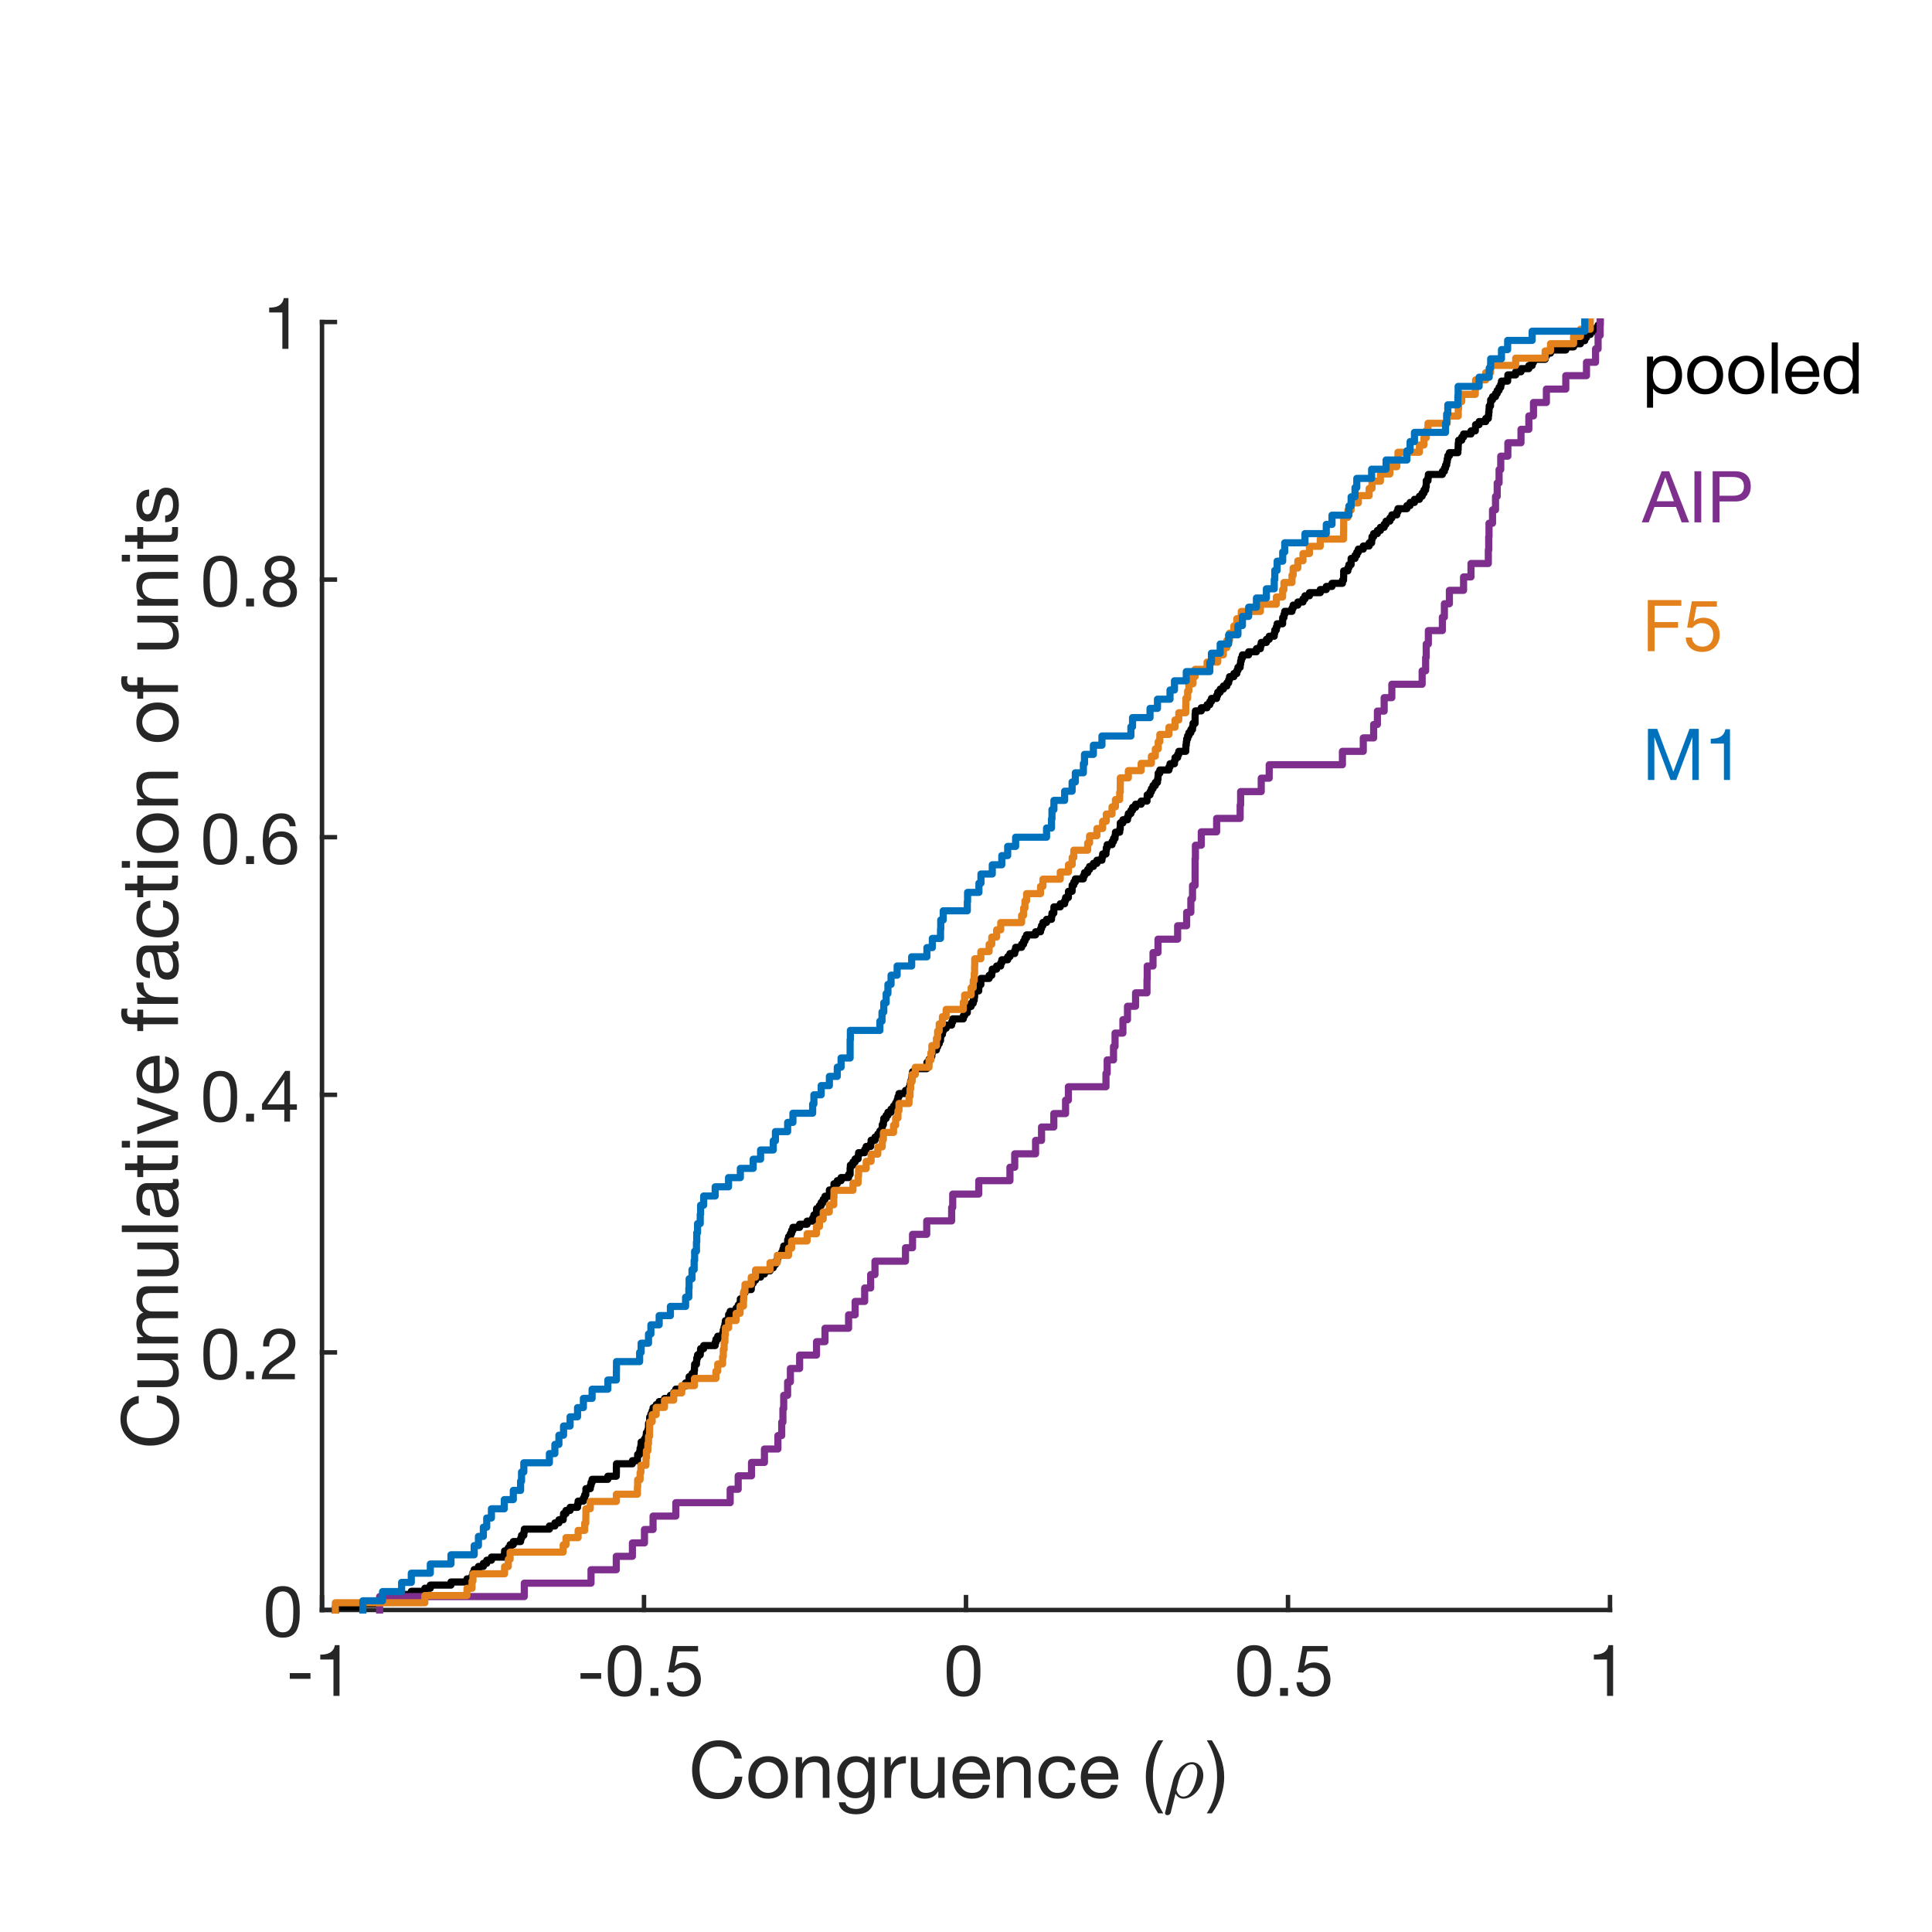 <?xml version="1.0"?>
<!DOCTYPE svg PUBLIC '-//W3C//DTD SVG 1.0//EN'
          'http://www.w3.org/TR/2001/REC-SVG-20010904/DTD/svg10.dtd'>
<svg xmlns:xlink="http://www.w3.org/1999/xlink" style="fill-opacity:1; color-rendering:auto; color-interpolation:auto; text-rendering:auto; stroke:black; stroke-linecap:square; stroke-miterlimit:10; shape-rendering:auto; stroke-opacity:1; fill:black; stroke-dasharray:none; font-weight:normal; stroke-width:1; font-family:'Dialog'; font-style:normal; stroke-linejoin:miter; font-size:12px; stroke-dashoffset:0; image-rendering:auto;" width="216" height="216" xmlns="http://www.w3.org/2000/svg"
><rect width="100%" height="100%" fill="#808080" stroke="none"/><!--Generated by the Batik Graphics2D SVG Generator--><defs id="genericDefs"
  /><g
  ><defs id="defs1"
    ><clipPath clipPathUnits="userSpaceOnUse" id="clipPath1"
      ><path d="M0 0 L216 0 L216 216 L0 216 L0 0 Z"
      /></clipPath
    ></defs
    ><g style="fill:white; stroke:white;"
    ><rect x="0" y="0" width="216" style="clip-path:url(#clipPath1); stroke:none;" height="216"
    /></g
    ><g style="fill:white; text-rendering:optimizeSpeed; color-rendering:optimizeSpeed; image-rendering:optimizeSpeed; shape-rendering:crispEdges; stroke:white; color-interpolation:sRGB;"
    ><rect x="0" width="216" height="216" y="0" style="stroke:none;"
      /><path style="stroke:none;" d="M36 180 L180 180 L180 36 L36 36 Z"
    /></g
    ><g style="fill:rgb(38,38,38); text-rendering:geometricPrecision; image-rendering:optimizeQuality; color-rendering:optimizeQuality; stroke-linejoin:round; stroke:rgb(38,38,38); color-interpolation:linearRGB; stroke-width:0.5;"
    ><line y2="180" style="fill:none;" x1="36" x2="180" y1="180"
      /><line y2="178.56" style="fill:none;" x1="36" x2="36" y1="180"
      /><line y2="178.56" style="fill:none;" x1="72" x2="72" y1="180"
      /><line y2="178.56" style="fill:none;" x1="108" x2="108" y1="180"
      /><line y2="178.56" style="fill:none;" x1="144" x2="144" y1="180"
      /><line y2="178.56" style="fill:none;" x1="180" x2="180" y1="180"
    /></g
    ><g transform="translate(36,181.6)" style="font-size:8px; fill:rgb(38,38,38); text-rendering:geometricPrecision; image-rendering:optimizeQuality; color-rendering:optimizeQuality; font-family:'Helvetica Neue'; stroke:rgb(38,38,38); color-interpolation:linearRGB;"
    ><path style="stroke:none;" d="M-3.6 5.456 L-3.6 6.096 L-1.288 6.096 L-1.288 5.456 ZM1.96 8 L1.96 2.328 L1.44 2.328 Q1.384 2.648 1.232 2.856 Q1.08 3.064 0.86 3.184 Q0.64 3.304 0.368 3.348 Q0.096 3.392 -0.192 3.392 L-0.192 3.936 L1.28 3.936 L1.28 8 Z"
    /></g
    ><g transform="translate(72,181.6)" style="font-size:8px; fill:rgb(38,38,38); text-rendering:geometricPrecision; image-rendering:optimizeQuality; color-rendering:optimizeQuality; font-family:'Helvetica Neue'; stroke:rgb(38,38,38); color-interpolation:linearRGB;"
    ><path style="stroke:none;" d="M-7.1 5.456 L-7.1 6.096 L-4.788 6.096 L-4.788 5.456 ZM-3.332 5.208 Q-3.332 5 -3.328 4.748 Q-3.324 4.496 -3.288 4.244 Q-3.252 3.992 -3.184 3.752 Q-3.116 3.512 -2.984 3.332 Q-2.852 3.152 -2.652 3.04 Q-2.452 2.928 -2.164 2.928 Q-1.876 2.928 -1.676 3.04 Q-1.476 3.152 -1.344 3.332 Q-1.212 3.512 -1.144 3.752 Q-1.076 3.992 -1.04 4.244 Q-1.004 4.496 -1 4.748 Q-0.996 5 -0.996 5.208 Q-0.996 5.528 -1.016 5.924 Q-1.036 6.32 -1.144 6.668 Q-1.252 7.016 -1.492 7.256 Q-1.732 7.496 -2.164 7.496 Q-2.596 7.496 -2.836 7.256 Q-3.076 7.016 -3.184 6.668 Q-3.292 6.32 -3.312 5.924 Q-3.332 5.528 -3.332 5.208 ZM-4.052 5.216 Q-4.052 5.528 -4.036 5.864 Q-4.02 6.2 -3.956 6.52 Q-3.892 6.84 -3.772 7.124 Q-3.652 7.408 -3.444 7.624 Q-3.236 7.84 -2.92 7.964 Q-2.604 8.088 -2.164 8.088 Q-1.716 8.088 -1.404 7.964 Q-1.092 7.84 -0.884 7.624 Q-0.676 7.408 -0.556 7.124 Q-0.436 6.84 -0.372 6.52 Q-0.308 6.2 -0.292 5.864 Q-0.276 5.528 -0.276 5.216 Q-0.276 4.904 -0.292 4.568 Q-0.308 4.232 -0.372 3.912 Q-0.436 3.592 -0.556 3.304 Q-0.676 3.016 -0.884 2.8 Q-1.092 2.584 -1.408 2.456 Q-1.724 2.328 -2.164 2.328 Q-2.604 2.328 -2.92 2.456 Q-3.236 2.584 -3.444 2.8 Q-3.652 3.016 -3.772 3.304 Q-3.892 3.592 -3.956 3.912 Q-4.02 4.232 -4.036 4.568 Q-4.052 4.904 -4.052 5.216 ZM0.724 7.112 L0.724 8 L1.612 8 L1.612 7.112 ZM6.044 3.024 L6.044 2.424 L3.244 2.424 L2.716 5.368 L3.3 5.4 Q3.5 5.16 3.76 5.012 Q4.02 4.864 4.356 4.864 Q4.644 4.864 4.88 4.96 Q5.116 5.056 5.284 5.228 Q5.452 5.4 5.544 5.636 Q5.636 5.872 5.636 6.152 Q5.636 6.488 5.54 6.74 Q5.444 6.992 5.28 7.16 Q5.116 7.328 4.896 7.412 Q4.676 7.496 4.436 7.496 Q4.18 7.496 3.968 7.42 Q3.756 7.344 3.6 7.204 Q3.444 7.064 3.352 6.876 Q3.26 6.688 3.244 6.472 L2.564 6.472 Q2.572 6.856 2.716 7.16 Q2.86 7.464 3.108 7.668 Q3.356 7.872 3.68 7.98 Q4.004 8.088 4.372 8.088 Q4.868 8.088 5.24 7.932 Q5.612 7.776 5.86 7.512 Q6.108 7.248 6.232 6.908 Q6.356 6.568 6.356 6.208 Q6.356 5.72 6.212 5.356 Q6.068 4.992 5.82 4.748 Q5.572 4.504 5.236 4.384 Q4.9 4.264 4.524 4.264 Q4.236 4.264 3.944 4.364 Q3.652 4.464 3.468 4.672 L3.452 4.656 L3.756 3.024 Z"
    /></g
    ><g transform="translate(108,181.6)" style="font-size:8px; fill:rgb(38,38,38); text-rendering:geometricPrecision; image-rendering:optimizeQuality; color-rendering:optimizeQuality; font-family:'Helvetica Neue'; stroke:rgb(38,38,38); color-interpolation:linearRGB;"
    ><path style="stroke:none;" d="M-1.444 5.208 Q-1.444 5 -1.44 4.748 Q-1.436 4.496 -1.4 4.244 Q-1.364 3.992 -1.296 3.752 Q-1.228 3.512 -1.096 3.332 Q-0.964 3.152 -0.764 3.04 Q-0.564 2.928 -0.276 2.928 Q0.012 2.928 0.212 3.04 Q0.412 3.152 0.544 3.332 Q0.676 3.512 0.744 3.752 Q0.812 3.992 0.848 4.244 Q0.884 4.496 0.888 4.748 Q0.892 5 0.892 5.208 Q0.892 5.528 0.872 5.924 Q0.852 6.32 0.744 6.668 Q0.636 7.016 0.396 7.256 Q0.156 7.496 -0.276 7.496 Q-0.708 7.496 -0.948 7.256 Q-1.188 7.016 -1.296 6.668 Q-1.404 6.32 -1.424 5.924 Q-1.444 5.528 -1.444 5.208 ZM-2.164 5.216 Q-2.164 5.528 -2.148 5.864 Q-2.132 6.2 -2.068 6.52 Q-2.004 6.84 -1.884 7.124 Q-1.764 7.408 -1.556 7.624 Q-1.348 7.84 -1.032 7.964 Q-0.716 8.088 -0.276 8.088 Q0.172 8.088 0.484 7.964 Q0.796 7.84 1.004 7.624 Q1.212 7.408 1.332 7.124 Q1.452 6.84 1.516 6.52 Q1.58 6.2 1.596 5.864 Q1.612 5.528 1.612 5.216 Q1.612 4.904 1.596 4.568 Q1.58 4.232 1.516 3.912 Q1.452 3.592 1.332 3.304 Q1.212 3.016 1.004 2.8 Q0.796 2.584 0.48 2.456 Q0.164 2.328 -0.276 2.328 Q-0.716 2.328 -1.032 2.456 Q-1.348 2.584 -1.556 2.8 Q-1.764 3.016 -1.884 3.304 Q-2.004 3.592 -2.068 3.912 Q-2.132 4.232 -2.148 4.568 Q-2.164 4.904 -2.164 5.216 Z"
    /></g
    ><g transform="translate(144,181.6)" style="font-size:8px; fill:rgb(38,38,38); text-rendering:geometricPrecision; image-rendering:optimizeQuality; color-rendering:optimizeQuality; font-family:'Helvetica Neue'; stroke:rgb(38,38,38); color-interpolation:linearRGB;"
    ><path style="stroke:none;" d="M-4.944 5.208 Q-4.944 5 -4.94 4.748 Q-4.936 4.496 -4.9 4.244 Q-4.864 3.992 -4.796 3.752 Q-4.728 3.512 -4.596 3.332 Q-4.464 3.152 -4.264 3.04 Q-4.064 2.928 -3.776 2.928 Q-3.488 2.928 -3.288 3.04 Q-3.088 3.152 -2.956 3.332 Q-2.824 3.512 -2.756 3.752 Q-2.688 3.992 -2.652 4.244 Q-2.616 4.496 -2.612 4.748 Q-2.608 5 -2.608 5.208 Q-2.608 5.528 -2.628 5.924 Q-2.648 6.32 -2.756 6.668 Q-2.864 7.016 -3.104 7.256 Q-3.344 7.496 -3.776 7.496 Q-4.208 7.496 -4.448 7.256 Q-4.688 7.016 -4.796 6.668 Q-4.904 6.32 -4.924 5.924 Q-4.944 5.528 -4.944 5.208 ZM-5.664 5.216 Q-5.664 5.528 -5.648 5.864 Q-5.632 6.2 -5.568 6.52 Q-5.504 6.84 -5.384 7.124 Q-5.264 7.408 -5.056 7.624 Q-4.848 7.84 -4.532 7.964 Q-4.216 8.088 -3.776 8.088 Q-3.328 8.088 -3.016 7.964 Q-2.704 7.84 -2.496 7.624 Q-2.288 7.408 -2.168 7.124 Q-2.048 6.84 -1.984 6.52 Q-1.92 6.2 -1.904 5.864 Q-1.888 5.528 -1.888 5.216 Q-1.888 4.904 -1.904 4.568 Q-1.92 4.232 -1.984 3.912 Q-2.048 3.592 -2.168 3.304 Q-2.288 3.016 -2.496 2.8 Q-2.704 2.584 -3.02 2.456 Q-3.336 2.328 -3.776 2.328 Q-4.216 2.328 -4.532 2.456 Q-4.848 2.584 -5.056 2.8 Q-5.264 3.016 -5.384 3.304 Q-5.504 3.592 -5.568 3.912 Q-5.632 4.232 -5.648 4.568 Q-5.664 4.904 -5.664 5.216 ZM-0.888 7.112 L-0.888 8 L-0 8 L-0 7.112 ZM4.432 3.024 L4.432 2.424 L1.632 2.424 L1.104 5.368 L1.688 5.4 Q1.888 5.16 2.148 5.012 Q2.408 4.864 2.744 4.864 Q3.032 4.864 3.268 4.96 Q3.504 5.056 3.672 5.228 Q3.84 5.4 3.932 5.636 Q4.024 5.872 4.024 6.152 Q4.024 6.488 3.928 6.74 Q3.832 6.992 3.668 7.16 Q3.504 7.328 3.284 7.412 Q3.064 7.496 2.824 7.496 Q2.568 7.496 2.356 7.42 Q2.144 7.344 1.988 7.204 Q1.832 7.064 1.74 6.876 Q1.648 6.688 1.632 6.472 L0.952 6.472 Q0.96 6.856 1.104 7.16 Q1.248 7.464 1.496 7.668 Q1.744 7.872 2.068 7.98 Q2.392 8.088 2.76 8.088 Q3.256 8.088 3.628 7.932 Q4 7.776 4.248 7.512 Q4.496 7.248 4.62 6.908 Q4.744 6.568 4.744 6.208 Q4.744 5.72 4.6 5.356 Q4.456 4.992 4.208 4.748 Q3.96 4.504 3.624 4.384 Q3.288 4.264 2.912 4.264 Q2.624 4.264 2.332 4.364 Q2.04 4.464 1.856 4.672 L1.84 4.656 L2.144 3.024 Z"
    /></g
    ><g transform="translate(180,181.6)" style="font-size:8px; fill:rgb(38,38,38); text-rendering:geometricPrecision; image-rendering:optimizeQuality; color-rendering:optimizeQuality; font-family:'Helvetica Neue'; stroke:rgb(38,38,38); color-interpolation:linearRGB;"
    ><path style="stroke:none;" d="M0.348 8 L0.348 2.328 L-0.172 2.328 Q-0.228 2.648 -0.38 2.856 Q-0.532 3.064 -0.752 3.184 Q-0.972 3.304 -1.244 3.348 Q-1.516 3.392 -1.804 3.392 L-1.804 3.936 L-0.332 3.936 L-0.332 8 Z"
    /></g
    ><g transform="translate(77,201)" style="font-size:8.8px; fill:rgb(38,38,38); text-rendering:geometricPrecision; image-rendering:optimizeQuality; color-rendering:optimizeQuality; font-family:'Helvetica Neue'; stroke:rgb(38,38,38); color-interpolation:linearRGB;"
    ><path style="stroke:none;" d="M5.104 -4.391 L5.94 -4.391 Q5.87 -4.893 5.641 -5.276 Q5.412 -5.658 5.069 -5.914 Q4.726 -6.169 4.286 -6.301 Q3.846 -6.433 3.353 -6.433 Q2.631 -6.433 2.072 -6.173 Q1.514 -5.914 1.14 -5.465 Q0.766 -5.016 0.572 -4.413 Q0.378 -3.81 0.378 -3.124 Q0.378 -2.438 0.559 -1.839 Q0.739 -1.241 1.1 -0.801 Q1.461 -0.361 2.006 -0.11 Q2.552 0.141 3.282 0.141 Q4.488 0.141 5.183 -0.519 Q5.878 -1.179 6.002 -2.367 L5.166 -2.367 Q5.139 -1.98 5.007 -1.646 Q4.875 -1.311 4.642 -1.069 Q4.409 -0.827 4.088 -0.691 Q3.766 -0.554 3.353 -0.554 Q2.79 -0.554 2.385 -0.766 Q1.98 -0.977 1.72 -1.333 Q1.461 -1.69 1.338 -2.169 Q1.214 -2.649 1.214 -3.186 Q1.214 -3.678 1.338 -4.136 Q1.461 -4.594 1.72 -4.95 Q1.98 -5.306 2.38 -5.518 Q2.781 -5.729 3.344 -5.729 Q4.004 -5.729 4.484 -5.394 Q4.963 -5.06 5.104 -4.391 ZM7.462 -2.27 Q7.462 -2.684 7.572 -3.005 Q7.682 -3.326 7.876 -3.546 Q8.07 -3.766 8.329 -3.881 Q8.589 -3.995 8.879 -3.995 Q9.17 -3.995 9.429 -3.881 Q9.689 -3.766 9.882 -3.546 Q10.076 -3.326 10.186 -3.005 Q10.296 -2.684 10.296 -2.27 Q10.296 -1.857 10.186 -1.536 Q10.076 -1.214 9.882 -0.999 Q9.689 -0.783 9.429 -0.669 Q9.17 -0.554 8.879 -0.554 Q8.589 -0.554 8.329 -0.669 Q8.07 -0.783 7.876 -0.999 Q7.682 -1.214 7.572 -1.536 Q7.462 -1.857 7.462 -2.27 ZM6.67 -2.27 Q6.67 -1.769 6.811 -1.338 Q6.952 -0.906 7.234 -0.585 Q7.515 -0.264 7.929 -0.084 Q8.342 0.097 8.879 0.097 Q9.425 0.097 9.834 -0.084 Q10.243 -0.264 10.525 -0.585 Q10.806 -0.906 10.947 -1.338 Q11.088 -1.769 11.088 -2.27 Q11.088 -2.772 10.947 -3.208 Q10.806 -3.643 10.525 -3.964 Q10.243 -4.286 9.834 -4.47 Q9.425 -4.655 8.879 -4.655 Q8.342 -4.655 7.929 -4.47 Q7.515 -4.286 7.234 -3.964 Q6.952 -3.643 6.811 -3.208 Q6.67 -2.772 6.67 -2.27 ZM11.968 -4.55 L11.968 0 L12.716 0 L12.716 -2.57 Q12.716 -2.878 12.8 -3.137 Q12.883 -3.397 13.05 -3.59 Q13.218 -3.784 13.468 -3.89 Q13.719 -3.995 14.062 -3.995 Q14.494 -3.995 14.74 -3.749 Q14.986 -3.502 14.986 -3.08 L14.986 0 L15.734 0 L15.734 -2.992 Q15.734 -3.362 15.66 -3.665 Q15.585 -3.969 15.4 -4.189 Q15.215 -4.409 14.916 -4.532 Q14.617 -4.655 14.168 -4.655 Q13.156 -4.655 12.69 -3.828 L12.672 -3.828 L12.672 -4.55 ZM20.786 -0.387 L20.786 -4.55 L20.082 -4.55 L20.082 -3.898 L20.073 -3.898 Q19.87 -4.277 19.51 -4.466 Q19.149 -4.655 18.718 -4.655 Q18.128 -4.655 17.723 -4.431 Q17.318 -4.206 17.072 -3.859 Q16.826 -3.511 16.72 -3.084 Q16.614 -2.658 16.614 -2.253 Q16.614 -1.786 16.742 -1.368 Q16.87 -0.95 17.125 -0.638 Q17.38 -0.326 17.758 -0.141 Q18.137 0.044 18.647 0.044 Q19.087 0.044 19.479 -0.154 Q19.87 -0.352 20.064 -0.774 L20.082 -0.774 L20.082 -0.475 Q20.082 -0.097 20.007 0.22 Q19.932 0.537 19.765 0.761 Q19.598 0.986 19.342 1.113 Q19.087 1.241 18.718 1.241 Q18.533 1.241 18.33 1.201 Q18.128 1.162 17.956 1.074 Q17.785 0.986 17.666 0.845 Q17.547 0.704 17.538 0.502 L16.79 0.502 Q16.808 0.871 16.984 1.126 Q17.16 1.382 17.428 1.54 Q17.697 1.698 18.027 1.769 Q18.357 1.839 18.674 1.839 Q19.765 1.839 20.275 1.285 Q20.786 0.73 20.786 -0.387 ZM18.691 -0.607 Q18.322 -0.607 18.075 -0.761 Q17.829 -0.915 17.679 -1.166 Q17.53 -1.417 17.468 -1.725 Q17.406 -2.033 17.406 -2.341 Q17.406 -2.666 17.481 -2.966 Q17.556 -3.265 17.719 -3.494 Q17.882 -3.722 18.137 -3.859 Q18.392 -3.995 18.753 -3.995 Q19.105 -3.995 19.351 -3.854 Q19.598 -3.714 19.752 -3.48 Q19.906 -3.247 19.976 -2.957 Q20.046 -2.666 20.046 -2.367 Q20.046 -2.05 19.972 -1.734 Q19.897 -1.417 19.738 -1.166 Q19.58 -0.915 19.32 -0.761 Q19.061 -0.607 18.691 -0.607 ZM21.886 -4.55 L21.886 0 L22.634 0 L22.634 -2.024 Q22.634 -2.464 22.722 -2.803 Q22.81 -3.142 23.003 -3.379 Q23.197 -3.617 23.514 -3.74 Q23.83 -3.863 24.279 -3.863 L24.279 -4.655 Q23.672 -4.673 23.276 -4.409 Q22.88 -4.145 22.607 -3.59 L22.59 -3.59 L22.59 -4.55 ZM28.609 0 L28.609 -4.55 L27.861 -4.55 L27.861 -1.98 Q27.861 -1.672 27.777 -1.412 Q27.694 -1.153 27.526 -0.959 Q27.359 -0.766 27.108 -0.66 Q26.858 -0.554 26.514 -0.554 Q26.083 -0.554 25.837 -0.801 Q25.59 -1.047 25.59 -1.47 L25.59 -4.55 L24.842 -4.55 L24.842 -1.558 Q24.842 -1.188 24.917 -0.884 Q24.992 -0.581 25.177 -0.361 Q25.362 -0.141 25.661 -0.022 Q25.96 0.097 26.409 0.097 Q26.91 0.097 27.28 -0.101 Q27.65 -0.299 27.887 -0.722 L27.905 -0.722 L27.905 0 ZM32.894 -2.71 L30.281 -2.71 Q30.298 -2.974 30.395 -3.208 Q30.492 -3.441 30.659 -3.617 Q30.826 -3.793 31.06 -3.894 Q31.293 -3.995 31.583 -3.995 Q31.865 -3.995 32.098 -3.894 Q32.331 -3.793 32.503 -3.621 Q32.674 -3.45 32.776 -3.212 Q32.877 -2.974 32.894 -2.71 ZM33.616 -1.443 L32.877 -1.443 Q32.78 -0.994 32.476 -0.774 Q32.173 -0.554 31.698 -0.554 Q31.328 -0.554 31.055 -0.678 Q30.782 -0.801 30.606 -1.008 Q30.43 -1.214 30.351 -1.483 Q30.272 -1.751 30.281 -2.05 L33.686 -2.05 Q33.704 -2.464 33.612 -2.922 Q33.519 -3.379 33.277 -3.766 Q33.035 -4.154 32.635 -4.404 Q32.234 -4.655 31.627 -4.655 Q31.161 -4.655 30.769 -4.479 Q30.378 -4.303 30.092 -3.986 Q29.806 -3.67 29.647 -3.238 Q29.489 -2.807 29.489 -2.288 Q29.506 -1.769 29.643 -1.329 Q29.779 -0.889 30.052 -0.572 Q30.325 -0.255 30.725 -0.079 Q31.126 0.097 31.671 0.097 Q32.446 0.097 32.956 -0.29 Q33.466 -0.678 33.616 -1.443 ZM34.461 -4.55 L34.461 0 L35.209 0 L35.209 -2.57 Q35.209 -2.878 35.292 -3.137 Q35.376 -3.397 35.543 -3.59 Q35.71 -3.784 35.961 -3.89 Q36.212 -3.995 36.555 -3.995 Q36.986 -3.995 37.233 -3.749 Q37.479 -3.502 37.479 -3.08 L37.479 0 L38.227 0 L38.227 -2.992 Q38.227 -3.362 38.152 -3.665 Q38.078 -3.969 37.893 -4.189 Q37.708 -4.409 37.409 -4.532 Q37.11 -4.655 36.661 -4.655 Q35.649 -4.655 35.182 -3.828 L35.165 -3.828 L35.165 -4.55 ZM42.442 -3.089 L43.217 -3.089 Q43.173 -3.494 43.006 -3.788 Q42.838 -4.083 42.579 -4.277 Q42.319 -4.47 41.98 -4.563 Q41.642 -4.655 41.254 -4.655 Q40.718 -4.655 40.313 -4.466 Q39.908 -4.277 39.64 -3.947 Q39.371 -3.617 39.239 -3.172 Q39.107 -2.728 39.107 -2.218 Q39.107 -1.707 39.244 -1.28 Q39.38 -0.854 39.648 -0.546 Q39.917 -0.238 40.317 -0.07 Q40.718 0.097 41.237 0.097 Q42.108 0.097 42.614 -0.361 Q43.12 -0.818 43.243 -1.663 L42.478 -1.663 Q42.407 -1.135 42.095 -0.845 Q41.782 -0.554 41.228 -0.554 Q40.876 -0.554 40.621 -0.695 Q40.366 -0.836 40.207 -1.069 Q40.049 -1.302 39.974 -1.602 Q39.899 -1.901 39.899 -2.218 Q39.899 -2.561 39.97 -2.882 Q40.04 -3.203 40.203 -3.45 Q40.366 -3.696 40.638 -3.846 Q40.911 -3.995 41.316 -3.995 Q41.791 -3.995 42.073 -3.758 Q42.354 -3.52 42.442 -3.089 ZM47.238 -2.71 L44.625 -2.71 Q44.642 -2.974 44.739 -3.208 Q44.836 -3.441 45.003 -3.617 Q45.17 -3.793 45.404 -3.894 Q45.637 -3.995 45.927 -3.995 Q46.209 -3.995 46.442 -3.894 Q46.675 -3.793 46.847 -3.621 Q47.018 -3.45 47.12 -3.212 Q47.221 -2.974 47.238 -2.71 ZM47.96 -1.443 L47.221 -1.443 Q47.124 -0.994 46.82 -0.774 Q46.517 -0.554 46.042 -0.554 Q45.672 -0.554 45.399 -0.678 Q45.126 -0.801 44.95 -1.008 Q44.774 -1.214 44.695 -1.483 Q44.616 -1.751 44.625 -2.05 L48.03 -2.05 Q48.048 -2.464 47.956 -2.922 Q47.863 -3.379 47.621 -3.766 Q47.379 -4.154 46.979 -4.404 Q46.578 -4.655 45.971 -4.655 Q45.505 -4.655 45.113 -4.479 Q44.722 -4.303 44.436 -3.986 Q44.15 -3.67 43.991 -3.238 Q43.833 -2.807 43.833 -2.288 Q43.85 -1.769 43.987 -1.329 Q44.123 -0.889 44.396 -0.572 Q44.669 -0.255 45.069 -0.079 Q45.47 0.097 46.015 0.097 Q46.79 0.097 47.3 -0.29 Q47.81 -0.678 47.96 -1.443 ZM52.483 1.734 L53.055 1.734 Q52.43 0.722 52.162 -0.273 Q51.894 -1.267 51.894 -2.376 Q51.894 -3.458 52.158 -4.444 Q52.422 -5.43 53.055 -6.433 L52.483 -6.433 Q51.797 -5.526 51.449 -4.47 Q51.102 -3.414 51.102 -2.376 Q51.102 -1.795 51.198 -1.267 Q51.295 -0.739 51.476 -0.238 Q51.656 0.264 51.911 0.752 Q52.166 1.241 52.483 1.734 Z"
    /></g
    ><g transform="translate(130,201)" style="font-size:8.8px; fill:rgb(38,38,38); text-rendering:geometricPrecision; image-rendering:optimizeQuality; color-rendering:optimizeQuality; font-family:'mwb_cmmi10'; stroke:rgb(38,38,38); color-interpolation:linearRGB;"
    ><path style="stroke:none;" d="M0.25 1.688 Q0.25 1.641 0.266 1.625 L1.156 -1.969 Q1.281 -2.453 1.594 -2.922 Q1.906 -3.391 2.344 -3.688 Q2.781 -3.984 3.266 -3.984 Q3.656 -3.984 3.945 -3.773 Q4.234 -3.562 4.383 -3.234 Q4.531 -2.906 4.531 -2.516 Q4.531 -2.078 4.352 -1.609 Q4.172 -1.141 3.859 -0.758 Q3.547 -0.375 3.141 -0.141 Q2.734 0.094 2.281 0.094 Q2.016 0.094 1.789 -0.062 Q1.562 -0.219 1.422 -0.469 L0.891 1.656 Q0.859 1.781 0.758 1.859 Q0.656 1.938 0.516 1.938 Q0.406 1.938 0.328 1.875 Q0.25 1.812 0.25 1.688 ZM2.297 -0.141 Q2.781 -0.141 3.133 -0.625 Q3.484 -1.109 3.672 -1.773 Q3.859 -2.438 3.859 -2.891 Q3.859 -3.234 3.711 -3.492 Q3.562 -3.75 3.25 -3.75 Q2.859 -3.75 2.562 -3.453 Q2.266 -3.156 2.086 -2.75 Q1.906 -2.344 1.781 -1.922 L1.531 -0.906 Q1.594 -0.578 1.797 -0.359 Q2 -0.141 2.297 -0.141 Z"
    /></g
    ><g transform="translate(135,201)" style="font-size:8.8px; fill:rgb(38,38,38); text-rendering:geometricPrecision; image-rendering:optimizeQuality; color-rendering:optimizeQuality; font-family:'Helvetica Neue'; stroke:rgb(38,38,38); color-interpolation:linearRGB;"
    ><path style="stroke:none;" d="M-0.079 1.734 L0.484 1.734 Q1.17 0.827 1.518 -0.224 Q1.866 -1.276 1.866 -2.314 Q1.866 -2.895 1.769 -3.423 Q1.672 -3.951 1.492 -4.457 Q1.311 -4.963 1.056 -5.452 Q0.801 -5.94 0.484 -6.433 L-0.079 -6.433 Q0.537 -5.421 0.805 -4.422 Q1.074 -3.423 1.074 -2.314 Q1.074 -1.241 0.81 -0.251 Q0.546 0.739 -0.079 1.734 Z"
    /></g
    ><g style="fill:rgb(38,38,38); text-rendering:geometricPrecision; image-rendering:optimizeQuality; color-rendering:optimizeQuality; stroke-linejoin:round; stroke:rgb(38,38,38); color-interpolation:linearRGB; stroke-width:0.5;"
    ><line y2="36" style="fill:none;" x1="36" x2="36" y1="180"
      /><line y2="180" style="fill:none;" x1="36" x2="37.44" y1="180"
      /><line y2="151.2" style="fill:none;" x1="36" x2="37.44" y1="151.2"
      /><line y2="122.4" style="fill:none;" x1="36" x2="37.44" y1="122.4"
      /><line y2="93.6" style="fill:none;" x1="36" x2="37.44" y1="93.6"
      /><line y2="64.8" style="fill:none;" x1="36" x2="37.44" y1="64.8"
      /><line y2="36" style="fill:none;" x1="36" x2="37.44" y1="36"
    /></g
    ><g transform="translate(34.4,180)" style="font-size:8px; fill:rgb(38,38,38); text-rendering:geometricPrecision; image-rendering:optimizeQuality; color-rendering:optimizeQuality; font-family:'Helvetica Neue'; stroke:rgb(38,38,38); color-interpolation:linearRGB;"
    ><path style="stroke:none;" d="M-3.944 0.208 Q-3.944 0 -3.94 -0.252 Q-3.936 -0.504 -3.9 -0.756 Q-3.864 -1.008 -3.796 -1.248 Q-3.728 -1.488 -3.596 -1.668 Q-3.464 -1.848 -3.264 -1.96 Q-3.064 -2.072 -2.776 -2.072 Q-2.488 -2.072 -2.288 -1.96 Q-2.088 -1.848 -1.956 -1.668 Q-1.824 -1.488 -1.756 -1.248 Q-1.688 -1.008 -1.652 -0.756 Q-1.616 -0.504 -1.612 -0.252 Q-1.608 0 -1.608 0.208 Q-1.608 0.528 -1.628 0.924 Q-1.648 1.32 -1.756 1.668 Q-1.864 2.016 -2.104 2.256 Q-2.344 2.496 -2.776 2.496 Q-3.208 2.496 -3.448 2.256 Q-3.688 2.016 -3.796 1.668 Q-3.904 1.32 -3.924 0.924 Q-3.944 0.528 -3.944 0.208 ZM-4.664 0.216 Q-4.664 0.528 -4.648 0.864 Q-4.632 1.2 -4.568 1.52 Q-4.504 1.84 -4.384 2.124 Q-4.264 2.408 -4.056 2.624 Q-3.848 2.84 -3.532 2.964 Q-3.216 3.088 -2.776 3.088 Q-2.328 3.088 -2.016 2.964 Q-1.704 2.84 -1.496 2.624 Q-1.288 2.408 -1.168 2.124 Q-1.048 1.84 -0.984 1.52 Q-0.92 1.2 -0.904 0.864 Q-0.888 0.528 -0.888 0.216 Q-0.888 -0.096 -0.904 -0.432 Q-0.92 -0.768 -0.984 -1.088 Q-1.048 -1.408 -1.168 -1.696 Q-1.288 -1.984 -1.496 -2.2 Q-1.704 -2.416 -2.02 -2.544 Q-2.336 -2.672 -2.776 -2.672 Q-3.216 -2.672 -3.532 -2.544 Q-3.848 -2.416 -4.056 -2.2 Q-4.264 -1.984 -4.384 -1.696 Q-4.504 -1.408 -4.568 -1.088 Q-4.632 -0.768 -4.648 -0.432 Q-4.664 -0.096 -4.664 0.216 Z"
    /></g
    ><g transform="translate(34.4,151.2)" style="font-size:8px; fill:rgb(38,38,38); text-rendering:geometricPrecision; image-rendering:optimizeQuality; color-rendering:optimizeQuality; font-family:'Helvetica Neue'; stroke:rgb(38,38,38); color-interpolation:linearRGB;"
    ><path style="stroke:none;" d="M-10.944 0.208 Q-10.944 0 -10.94 -0.252 Q-10.936 -0.504 -10.9 -0.756 Q-10.864 -1.008 -10.796 -1.248 Q-10.728 -1.488 -10.596 -1.668 Q-10.464 -1.848 -10.264 -1.96 Q-10.064 -2.072 -9.776 -2.072 Q-9.488 -2.072 -9.288 -1.96 Q-9.088 -1.848 -8.956 -1.668 Q-8.824 -1.488 -8.756 -1.248 Q-8.688 -1.008 -8.652 -0.756 Q-8.616 -0.504 -8.612 -0.252 Q-8.608 0 -8.608 0.208 Q-8.608 0.528 -8.628 0.924 Q-8.648 1.32 -8.756 1.668 Q-8.864 2.016 -9.104 2.256 Q-9.344 2.496 -9.776 2.496 Q-10.208 2.496 -10.448 2.256 Q-10.688 2.016 -10.796 1.668 Q-10.904 1.32 -10.924 0.924 Q-10.944 0.528 -10.944 0.208 ZM-11.664 0.216 Q-11.664 0.528 -11.648 0.864 Q-11.632 1.2 -11.568 1.52 Q-11.504 1.84 -11.384 2.124 Q-11.264 2.408 -11.056 2.624 Q-10.848 2.84 -10.532 2.964 Q-10.216 3.088 -9.776 3.088 Q-9.328 3.088 -9.016 2.964 Q-8.704 2.84 -8.496 2.624 Q-8.288 2.408 -8.168 2.124 Q-8.048 1.84 -7.984 1.52 Q-7.92 1.2 -7.904 0.864 Q-7.888 0.528 -7.888 0.216 Q-7.888 -0.096 -7.904 -0.432 Q-7.92 -0.768 -7.984 -1.088 Q-8.048 -1.408 -8.168 -1.696 Q-8.288 -1.984 -8.496 -2.2 Q-8.704 -2.416 -9.02 -2.544 Q-9.336 -2.672 -9.776 -2.672 Q-10.216 -2.672 -10.532 -2.544 Q-10.848 -2.416 -11.056 -2.2 Q-11.264 -1.984 -11.384 -1.696 Q-11.504 -1.408 -11.568 -1.088 Q-11.632 -0.768 -11.648 -0.432 Q-11.664 -0.096 -11.664 0.216 ZM-6.888 2.112 L-6.888 3 L-6 3 L-6 2.112 ZM-4.976 -0.664 L-4.296 -0.664 Q-4.304 -0.92 -4.244 -1.172 Q-4.184 -1.424 -4.048 -1.624 Q-3.912 -1.824 -3.7 -1.948 Q-3.488 -2.072 -3.192 -2.072 Q-2.968 -2.072 -2.768 -2 Q-2.568 -1.928 -2.42 -1.792 Q-2.272 -1.656 -2.184 -1.468 Q-2.096 -1.28 -2.096 -1.048 Q-2.096 -0.752 -2.188 -0.528 Q-2.28 -0.304 -2.46 -0.112 Q-2.64 0.08 -2.912 0.268 Q-3.184 0.456 -3.544 0.68 Q-3.84 0.856 -4.112 1.056 Q-4.384 1.256 -4.6 1.52 Q-4.816 1.784 -4.956 2.14 Q-5.096 2.496 -5.136 3 L-1.432 3 L-1.432 2.4 L-4.344 2.4 Q-4.296 2.136 -4.14 1.932 Q-3.984 1.728 -3.764 1.552 Q-3.544 1.376 -3.28 1.22 Q-3.016 1.064 -2.752 0.904 Q-2.488 0.736 -2.24 0.552 Q-1.992 0.368 -1.8 0.14 Q-1.608 -0.088 -1.492 -0.376 Q-1.376 -0.664 -1.376 -1.04 Q-1.376 -1.44 -1.516 -1.744 Q-1.656 -2.048 -1.896 -2.252 Q-2.136 -2.456 -2.46 -2.564 Q-2.784 -2.672 -3.152 -2.672 Q-3.6 -2.672 -3.952 -2.52 Q-4.304 -2.368 -4.54 -2.1 Q-4.776 -1.832 -4.888 -1.464 Q-5 -1.096 -4.976 -0.664 Z"
    /></g
    ><g transform="translate(34.4,122.4)" style="font-size:8px; fill:rgb(38,38,38); text-rendering:geometricPrecision; image-rendering:optimizeQuality; color-rendering:optimizeQuality; font-family:'Helvetica Neue'; stroke:rgb(38,38,38); color-interpolation:linearRGB;"
    ><path style="stroke:none;" d="M-10.944 0.208 Q-10.944 0 -10.94 -0.252 Q-10.936 -0.504 -10.9 -0.756 Q-10.864 -1.008 -10.796 -1.248 Q-10.728 -1.488 -10.596 -1.668 Q-10.464 -1.848 -10.264 -1.96 Q-10.064 -2.072 -9.776 -2.072 Q-9.488 -2.072 -9.288 -1.96 Q-9.088 -1.848 -8.956 -1.668 Q-8.824 -1.488 -8.756 -1.248 Q-8.688 -1.008 -8.652 -0.756 Q-8.616 -0.504 -8.612 -0.252 Q-8.608 0 -8.608 0.208 Q-8.608 0.528 -8.628 0.924 Q-8.648 1.32 -8.756 1.668 Q-8.864 2.016 -9.104 2.256 Q-9.344 2.496 -9.776 2.496 Q-10.208 2.496 -10.448 2.256 Q-10.688 2.016 -10.796 1.668 Q-10.904 1.32 -10.924 0.924 Q-10.944 0.528 -10.944 0.208 ZM-11.664 0.216 Q-11.664 0.528 -11.648 0.864 Q-11.632 1.2 -11.568 1.52 Q-11.504 1.84 -11.384 2.124 Q-11.264 2.408 -11.056 2.624 Q-10.848 2.84 -10.532 2.964 Q-10.216 3.088 -9.776 3.088 Q-9.328 3.088 -9.016 2.964 Q-8.704 2.84 -8.496 2.624 Q-8.288 2.408 -8.168 2.124 Q-8.048 1.84 -7.984 1.52 Q-7.92 1.2 -7.904 0.864 Q-7.888 0.528 -7.888 0.216 Q-7.888 -0.096 -7.904 -0.432 Q-7.92 -0.768 -7.984 -1.088 Q-8.048 -1.408 -8.168 -1.696 Q-8.288 -1.984 -8.496 -2.2 Q-8.704 -2.416 -9.02 -2.544 Q-9.336 -2.672 -9.776 -2.672 Q-10.216 -2.672 -10.532 -2.544 Q-10.848 -2.416 -11.056 -2.2 Q-11.264 -1.984 -11.384 -1.696 Q-11.504 -1.408 -11.568 -1.088 Q-11.632 -0.768 -11.648 -0.432 Q-11.664 -0.096 -11.664 0.216 ZM-6.888 2.112 L-6.888 3 L-6 3 L-6 2.112 ZM-2.616 1.072 L-4.52 1.072 L-2.632 -1.704 L-2.616 -1.704 ZM-1.976 1.072 L-1.976 -2.672 L-2.52 -2.672 L-5.104 1.016 L-5.104 1.672 L-2.616 1.672 L-2.616 3 L-1.976 3 L-1.976 1.672 L-1.208 1.672 L-1.208 1.072 Z"
    /></g
    ><g transform="translate(34.4,93.6)" style="font-size:8px; fill:rgb(38,38,38); text-rendering:geometricPrecision; image-rendering:optimizeQuality; color-rendering:optimizeQuality; font-family:'Helvetica Neue'; stroke:rgb(38,38,38); color-interpolation:linearRGB;"
    ><path style="stroke:none;" d="M-10.944 0.208 Q-10.944 0 -10.94 -0.252 Q-10.936 -0.504 -10.9 -0.756 Q-10.864 -1.008 -10.796 -1.248 Q-10.728 -1.488 -10.596 -1.668 Q-10.464 -1.848 -10.264 -1.96 Q-10.064 -2.072 -9.776 -2.072 Q-9.488 -2.072 -9.288 -1.96 Q-9.088 -1.848 -8.956 -1.668 Q-8.824 -1.488 -8.756 -1.248 Q-8.688 -1.008 -8.652 -0.756 Q-8.616 -0.504 -8.612 -0.252 Q-8.608 0 -8.608 0.208 Q-8.608 0.528 -8.628 0.924 Q-8.648 1.32 -8.756 1.668 Q-8.864 2.016 -9.104 2.256 Q-9.344 2.496 -9.776 2.496 Q-10.208 2.496 -10.448 2.256 Q-10.688 2.016 -10.796 1.668 Q-10.904 1.32 -10.924 0.924 Q-10.944 0.528 -10.944 0.208 ZM-11.664 0.216 Q-11.664 0.528 -11.648 0.864 Q-11.632 1.2 -11.568 1.52 Q-11.504 1.84 -11.384 2.124 Q-11.264 2.408 -11.056 2.624 Q-10.848 2.84 -10.532 2.964 Q-10.216 3.088 -9.776 3.088 Q-9.328 3.088 -9.016 2.964 Q-8.704 2.84 -8.496 2.624 Q-8.288 2.408 -8.168 2.124 Q-8.048 1.84 -7.984 1.52 Q-7.92 1.2 -7.904 0.864 Q-7.888 0.528 -7.888 0.216 Q-7.888 -0.096 -7.904 -0.432 Q-7.92 -0.768 -7.984 -1.088 Q-8.048 -1.408 -8.168 -1.696 Q-8.288 -1.984 -8.496 -2.2 Q-8.704 -2.416 -9.02 -2.544 Q-9.336 -2.672 -9.776 -2.672 Q-10.216 -2.672 -10.532 -2.544 Q-10.848 -2.416 -11.056 -2.2 Q-11.264 -1.984 -11.384 -1.696 Q-11.504 -1.408 -11.568 -1.088 Q-11.632 -0.768 -11.648 -0.432 Q-11.664 -0.096 -11.664 0.216 ZM-6.888 2.112 L-6.888 3 L-6 3 L-6 2.112 ZM-2.016 -1.224 L-1.336 -1.224 Q-1.4 -1.928 -1.816 -2.3 Q-2.232 -2.672 -2.936 -2.672 Q-3.544 -2.672 -3.944 -2.416 Q-4.344 -2.16 -4.584 -1.736 Q-4.824 -1.312 -4.924 -0.764 Q-5.024 -0.216 -5.024 0.368 Q-5.024 0.816 -4.956 1.296 Q-4.888 1.776 -4.68 2.176 Q-4.472 2.576 -4.088 2.832 Q-3.704 3.088 -3.072 3.088 Q-2.536 3.088 -2.172 2.908 Q-1.808 2.728 -1.588 2.452 Q-1.368 2.176 -1.272 1.84 Q-1.176 1.504 -1.176 1.192 Q-1.176 0.8 -1.296 0.464 Q-1.416 0.128 -1.636 -0.12 Q-1.856 -0.368 -2.18 -0.508 Q-2.504 -0.648 -2.912 -0.648 Q-3.376 -0.648 -3.732 -0.472 Q-4.088 -0.296 -4.328 0.096 L-4.344 0.08 Q-4.336 -0.248 -4.28 -0.624 Q-4.224 -1 -4.076 -1.324 Q-3.928 -1.648 -3.664 -1.86 Q-3.4 -2.072 -2.968 -2.072 Q-2.56 -2.072 -2.312 -1.84 Q-2.064 -1.608 -2.016 -1.224 ZM-3.04 -0.048 Q-2.752 -0.048 -2.536 0.056 Q-2.32 0.16 -2.176 0.332 Q-2.032 0.504 -1.964 0.74 Q-1.896 0.976 -1.896 1.24 Q-1.896 1.488 -1.972 1.716 Q-2.048 1.944 -2.192 2.12 Q-2.336 2.296 -2.548 2.396 Q-2.76 2.496 -3.04 2.496 Q-3.32 2.496 -3.54 2.396 Q-3.76 2.296 -3.908 2.128 Q-4.056 1.96 -4.136 1.728 Q-4.216 1.496 -4.216 1.232 Q-4.216 0.968 -4.14 0.732 Q-4.064 0.496 -3.912 0.324 Q-3.76 0.152 -3.544 0.052 Q-3.328 -0.048 -3.04 -0.048 Z"
    /></g
    ><g transform="translate(34.4,64.8)" style="font-size:8px; fill:rgb(38,38,38); text-rendering:geometricPrecision; image-rendering:optimizeQuality; color-rendering:optimizeQuality; font-family:'Helvetica Neue'; stroke:rgb(38,38,38); color-interpolation:linearRGB;"
    ><path style="stroke:none;" d="M-10.944 0.208 Q-10.944 0 -10.94 -0.252 Q-10.936 -0.504 -10.9 -0.756 Q-10.864 -1.008 -10.796 -1.248 Q-10.728 -1.488 -10.596 -1.668 Q-10.464 -1.848 -10.264 -1.96 Q-10.064 -2.072 -9.776 -2.072 Q-9.488 -2.072 -9.288 -1.96 Q-9.088 -1.848 -8.956 -1.668 Q-8.824 -1.488 -8.756 -1.248 Q-8.688 -1.008 -8.652 -0.756 Q-8.616 -0.504 -8.612 -0.252 Q-8.608 0 -8.608 0.208 Q-8.608 0.528 -8.628 0.924 Q-8.648 1.32 -8.756 1.668 Q-8.864 2.016 -9.104 2.256 Q-9.344 2.496 -9.776 2.496 Q-10.208 2.496 -10.448 2.256 Q-10.688 2.016 -10.796 1.668 Q-10.904 1.32 -10.924 0.924 Q-10.944 0.528 -10.944 0.208 ZM-11.664 0.216 Q-11.664 0.528 -11.648 0.864 Q-11.632 1.2 -11.568 1.52 Q-11.504 1.84 -11.384 2.124 Q-11.264 2.408 -11.056 2.624 Q-10.848 2.84 -10.532 2.964 Q-10.216 3.088 -9.776 3.088 Q-9.328 3.088 -9.016 2.964 Q-8.704 2.84 -8.496 2.624 Q-8.288 2.408 -8.168 2.124 Q-8.048 1.84 -7.984 1.52 Q-7.92 1.2 -7.904 0.864 Q-7.888 0.528 -7.888 0.216 Q-7.888 -0.096 -7.904 -0.432 Q-7.92 -0.768 -7.984 -1.088 Q-8.048 -1.408 -8.168 -1.696 Q-8.288 -1.984 -8.496 -2.2 Q-8.704 -2.416 -9.02 -2.544 Q-9.336 -2.672 -9.776 -2.672 Q-10.216 -2.672 -10.532 -2.544 Q-10.848 -2.416 -11.056 -2.2 Q-11.264 -1.984 -11.384 -1.696 Q-11.504 -1.408 -11.568 -1.088 Q-11.632 -0.768 -11.648 -0.432 Q-11.664 -0.096 -11.664 0.216 ZM-6.888 2.112 L-6.888 3 L-6 3 L-6 2.112 ZM-4.088 -1.2 Q-4.088 -1.416 -4.008 -1.576 Q-3.928 -1.736 -3.796 -1.848 Q-3.664 -1.96 -3.48 -2.016 Q-3.296 -2.072 -3.096 -2.072 Q-2.68 -2.072 -2.412 -1.852 Q-2.144 -1.632 -2.144 -1.2 Q-2.144 -0.768 -2.408 -0.528 Q-2.672 -0.288 -3.08 -0.288 Q-3.288 -0.288 -3.472 -0.344 Q-3.656 -0.4 -3.792 -0.512 Q-3.928 -0.624 -4.008 -0.796 Q-4.088 -0.968 -4.088 -1.2 ZM-4.808 -1.224 Q-4.808 -0.84 -4.592 -0.516 Q-4.376 -0.192 -4.016 -0.048 Q-4.496 0.12 -4.752 0.492 Q-5.008 0.864 -5.008 1.368 Q-5.008 1.8 -4.86 2.124 Q-4.712 2.448 -4.452 2.664 Q-4.192 2.88 -3.84 2.984 Q-3.488 3.088 -3.08 3.088 Q-2.688 3.088 -2.344 2.976 Q-2 2.864 -1.748 2.644 Q-1.496 2.424 -1.348 2.104 Q-1.2 1.784 -1.2 1.368 Q-1.2 0.84 -1.448 0.476 Q-1.696 0.112 -2.208 -0.048 Q-1.848 -0.208 -1.636 -0.524 Q-1.424 -0.84 -1.424 -1.224 Q-1.424 -1.496 -1.52 -1.756 Q-1.616 -2.016 -1.82 -2.22 Q-2.024 -2.424 -2.352 -2.548 Q-2.68 -2.672 -3.144 -2.672 Q-3.472 -2.672 -3.772 -2.576 Q-4.072 -2.48 -4.304 -2.296 Q-4.536 -2.112 -4.672 -1.844 Q-4.808 -1.576 -4.808 -1.224 ZM-4.288 1.4 Q-4.288 1.152 -4.196 0.952 Q-4.104 0.752 -3.94 0.608 Q-3.776 0.464 -3.556 0.388 Q-3.336 0.312 -3.088 0.312 Q-2.848 0.312 -2.636 0.396 Q-2.424 0.48 -2.264 0.624 Q-2.104 0.768 -2.012 0.964 Q-1.92 1.16 -1.92 1.392 Q-1.92 1.632 -2.004 1.832 Q-2.088 2.032 -2.244 2.18 Q-2.4 2.328 -2.612 2.412 Q-2.824 2.496 -3.08 2.496 Q-3.608 2.496 -3.948 2.204 Q-4.288 1.912 -4.288 1.4 Z"
    /></g
    ><g transform="translate(34.4,36)" style="font-size:8px; fill:rgb(38,38,38); text-rendering:geometricPrecision; image-rendering:optimizeQuality; color-rendering:optimizeQuality; font-family:'Helvetica Neue'; stroke:rgb(38,38,38); color-interpolation:linearRGB;"
    ><path style="stroke:none;" d="M-2.152 3 L-2.152 -2.672 L-2.672 -2.672 Q-2.728 -2.352 -2.88 -2.144 Q-3.032 -1.936 -3.252 -1.816 Q-3.472 -1.696 -3.744 -1.652 Q-4.016 -1.608 -4.304 -1.608 L-4.304 -1.064 L-2.832 -1.064 L-2.832 3 Z"
    /></g
    ><g transform="translate(21.9,108) rotate(-90)" style="font-size:8.8px; fill:rgb(38,38,38); text-rendering:geometricPrecision; image-rendering:optimizeQuality; color-rendering:optimizeQuality; font-family:'Helvetica Neue'; stroke:rgb(38,38,38); color-interpolation:linearRGB;"
    ><path style="stroke:none;" d="M-48.896 -6.391 L-48.06 -6.391 Q-48.13 -6.893 -48.359 -7.276 Q-48.588 -7.658 -48.931 -7.914 Q-49.274 -8.169 -49.714 -8.301 Q-50.154 -8.433 -50.647 -8.433 Q-51.369 -8.433 -51.928 -8.173 Q-52.486 -7.914 -52.86 -7.465 Q-53.234 -7.016 -53.428 -6.413 Q-53.622 -5.81 -53.622 -5.124 Q-53.622 -4.438 -53.441 -3.839 Q-53.261 -3.241 -52.9 -2.801 Q-52.539 -2.361 -51.994 -2.11 Q-51.448 -1.859 -50.718 -1.859 Q-49.512 -1.859 -48.817 -2.519 Q-48.122 -3.179 -47.998 -4.367 L-48.834 -4.367 Q-48.861 -3.98 -48.993 -3.646 Q-49.125 -3.311 -49.358 -3.069 Q-49.591 -2.827 -49.912 -2.691 Q-50.234 -2.554 -50.647 -2.554 Q-51.21 -2.554 -51.615 -2.766 Q-52.02 -2.977 -52.28 -3.333 Q-52.539 -3.69 -52.662 -4.169 Q-52.786 -4.649 -52.786 -5.186 Q-52.786 -5.678 -52.662 -6.136 Q-52.539 -6.594 -52.28 -6.95 Q-52.02 -7.306 -51.62 -7.518 Q-51.219 -7.729 -50.656 -7.729 Q-49.996 -7.729 -49.516 -7.394 Q-49.037 -7.06 -48.896 -6.391 ZM-43.317 -2 L-43.317 -6.55 L-44.065 -6.55 L-44.065 -3.98 Q-44.065 -3.672 -44.148 -3.412 Q-44.232 -3.153 -44.399 -2.959 Q-44.566 -2.766 -44.817 -2.66 Q-45.068 -2.554 -45.411 -2.554 Q-45.842 -2.554 -46.089 -2.801 Q-46.335 -3.047 -46.335 -3.47 L-46.335 -6.55 L-47.083 -6.55 L-47.083 -3.558 Q-47.083 -3.188 -47.008 -2.884 Q-46.934 -2.581 -46.749 -2.361 Q-46.564 -2.141 -46.265 -2.022 Q-45.966 -1.903 -45.517 -1.903 Q-45.015 -1.903 -44.646 -2.101 Q-44.276 -2.299 -44.038 -2.722 L-44.021 -2.722 L-44.021 -2 ZM-42.19 -6.55 L-42.19 -2 L-41.442 -2 L-41.442 -4.834 Q-41.442 -4.966 -41.376 -5.164 Q-41.31 -5.362 -41.165 -5.546 Q-41.02 -5.731 -40.787 -5.863 Q-40.554 -5.995 -40.228 -5.995 Q-39.973 -5.995 -39.81 -5.92 Q-39.647 -5.846 -39.55 -5.709 Q-39.454 -5.573 -39.414 -5.388 Q-39.374 -5.203 -39.374 -4.983 L-39.374 -2 L-38.626 -2 L-38.626 -4.834 Q-38.626 -5.362 -38.31 -5.678 Q-37.993 -5.995 -37.438 -5.995 Q-37.166 -5.995 -36.994 -5.916 Q-36.822 -5.837 -36.726 -5.7 Q-36.629 -5.564 -36.594 -5.379 Q-36.558 -5.194 -36.558 -4.983 L-36.558 -2 L-35.81 -2 L-35.81 -5.335 Q-35.81 -5.687 -35.92 -5.938 Q-36.03 -6.189 -36.228 -6.347 Q-36.426 -6.506 -36.704 -6.58 Q-36.981 -6.655 -37.324 -6.655 Q-37.773 -6.655 -38.147 -6.453 Q-38.521 -6.25 -38.75 -5.881 Q-38.89 -6.303 -39.234 -6.479 Q-39.577 -6.655 -39.999 -6.655 Q-40.958 -6.655 -41.469 -5.881 L-41.486 -5.881 L-41.486 -6.55 ZM-30.918 -2 L-30.918 -6.55 L-31.666 -6.55 L-31.666 -3.98 Q-31.666 -3.672 -31.749 -3.412 Q-31.833 -3.153 -32 -2.959 Q-32.167 -2.766 -32.418 -2.66 Q-32.669 -2.554 -33.012 -2.554 Q-33.443 -2.554 -33.69 -2.801 Q-33.936 -3.047 -33.936 -3.47 L-33.936 -6.55 L-34.684 -6.55 L-34.684 -3.558 Q-34.684 -3.188 -34.609 -2.884 Q-34.534 -2.581 -34.35 -2.361 Q-34.165 -2.141 -33.866 -2.022 Q-33.566 -1.903 -33.118 -1.903 Q-32.616 -1.903 -32.246 -2.101 Q-31.877 -2.299 -31.639 -2.722 L-31.622 -2.722 L-31.622 -2 ZM-29.747 -8.283 L-29.747 -2 L-28.999 -2 L-28.999 -8.283 ZM-23.807 -2.018 Q-24.001 -1.903 -24.344 -1.903 Q-24.634 -1.903 -24.806 -2.066 Q-24.978 -2.229 -24.978 -2.598 Q-25.286 -2.229 -25.695 -2.066 Q-26.104 -1.903 -26.579 -1.903 Q-26.887 -1.903 -27.164 -1.974 Q-27.442 -2.044 -27.644 -2.194 Q-27.846 -2.343 -27.965 -2.585 Q-28.084 -2.827 -28.084 -3.17 Q-28.084 -3.558 -27.952 -3.804 Q-27.82 -4.05 -27.604 -4.204 Q-27.389 -4.358 -27.112 -4.438 Q-26.834 -4.517 -26.544 -4.57 Q-26.236 -4.631 -25.959 -4.662 Q-25.682 -4.693 -25.47 -4.75 Q-25.259 -4.807 -25.136 -4.917 Q-25.013 -5.027 -25.013 -5.238 Q-25.013 -5.485 -25.105 -5.634 Q-25.198 -5.784 -25.343 -5.863 Q-25.488 -5.942 -25.668 -5.969 Q-25.849 -5.995 -26.025 -5.995 Q-26.5 -5.995 -26.817 -5.815 Q-27.134 -5.634 -27.16 -5.133 L-27.908 -5.133 Q-27.89 -5.555 -27.732 -5.846 Q-27.574 -6.136 -27.31 -6.316 Q-27.046 -6.497 -26.707 -6.576 Q-26.368 -6.655 -25.981 -6.655 Q-25.673 -6.655 -25.369 -6.611 Q-25.066 -6.567 -24.819 -6.431 Q-24.573 -6.294 -24.423 -6.048 Q-24.274 -5.802 -24.274 -5.406 L-24.274 -3.065 Q-24.274 -2.801 -24.243 -2.678 Q-24.212 -2.554 -24.036 -2.554 Q-23.939 -2.554 -23.807 -2.598 ZM-25.022 -4.35 Q-25.162 -4.244 -25.391 -4.196 Q-25.62 -4.147 -25.871 -4.116 Q-26.122 -4.086 -26.377 -4.046 Q-26.632 -4.006 -26.834 -3.918 Q-27.037 -3.83 -27.164 -3.668 Q-27.292 -3.505 -27.292 -3.223 Q-27.292 -3.038 -27.217 -2.911 Q-27.142 -2.783 -27.024 -2.704 Q-26.905 -2.625 -26.746 -2.59 Q-26.588 -2.554 -26.412 -2.554 Q-26.042 -2.554 -25.778 -2.656 Q-25.514 -2.757 -25.347 -2.911 Q-25.18 -3.065 -25.101 -3.245 Q-25.022 -3.426 -25.022 -3.584 ZM-22.074 -6.55 L-22.074 -7.914 L-22.822 -7.914 L-22.822 -6.55 L-23.596 -6.55 L-23.596 -5.89 L-22.822 -5.89 L-22.822 -2.994 Q-22.822 -2.678 -22.76 -2.484 Q-22.698 -2.29 -22.571 -2.185 Q-22.443 -2.079 -22.236 -2.04 Q-22.03 -2 -21.739 -2 L-21.167 -2 L-21.167 -2.66 L-21.51 -2.66 Q-21.686 -2.66 -21.796 -2.673 Q-21.906 -2.686 -21.968 -2.73 Q-22.03 -2.774 -22.052 -2.854 Q-22.074 -2.933 -22.074 -3.065 L-22.074 -5.89 L-21.167 -5.89 L-21.167 -6.55 ZM-19.548 -7.368 L-19.548 -8.283 L-20.296 -8.283 L-20.296 -7.368 ZM-20.296 -6.55 L-20.296 -2 L-19.548 -2 L-19.548 -6.55 ZM-16.336 -2 L-14.673 -6.55 L-15.456 -6.55 L-16.697 -2.757 L-16.714 -2.757 L-17.99 -6.55 L-18.826 -6.55 L-17.137 -2 ZM-10.827 -4.71 L-13.441 -4.71 Q-13.423 -4.974 -13.326 -5.208 Q-13.23 -5.441 -13.062 -5.617 Q-12.895 -5.793 -12.662 -5.894 Q-12.429 -5.995 -12.138 -5.995 Q-11.857 -5.995 -11.624 -5.894 Q-11.39 -5.793 -11.219 -5.621 Q-11.047 -5.45 -10.946 -5.212 Q-10.845 -4.974 -10.827 -4.71 ZM-10.106 -3.443 L-10.845 -3.443 Q-10.942 -2.994 -11.245 -2.774 Q-11.549 -2.554 -12.024 -2.554 Q-12.394 -2.554 -12.666 -2.678 Q-12.939 -2.801 -13.115 -3.008 Q-13.291 -3.214 -13.37 -3.483 Q-13.45 -3.751 -13.441 -4.05 L-10.035 -4.05 Q-10.018 -4.464 -10.11 -4.922 Q-10.202 -5.379 -10.444 -5.766 Q-10.686 -6.154 -11.087 -6.404 Q-11.487 -6.655 -12.094 -6.655 Q-12.561 -6.655 -12.952 -6.479 Q-13.344 -6.303 -13.63 -5.986 Q-13.916 -5.67 -14.074 -5.238 Q-14.233 -4.807 -14.233 -4.288 Q-14.215 -3.769 -14.079 -3.329 Q-13.942 -2.889 -13.67 -2.572 Q-13.397 -2.255 -12.996 -2.079 Q-12.596 -1.903 -12.05 -1.903 Q-11.276 -1.903 -10.766 -2.29 Q-10.255 -2.678 -10.106 -3.443 ZM-6.506 -5.89 L-6.506 -2 L-5.758 -2 L-5.758 -5.89 L-4.878 -5.89 L-4.878 -6.55 L-5.758 -6.55 L-5.758 -7.183 Q-5.758 -7.482 -5.609 -7.588 Q-5.459 -7.694 -5.186 -7.694 Q-5.09 -7.694 -4.975 -7.68 Q-4.861 -7.667 -4.764 -7.632 L-4.764 -8.283 Q-4.87 -8.318 -5.006 -8.336 Q-5.142 -8.354 -5.248 -8.354 Q-5.864 -8.354 -6.185 -8.068 Q-6.506 -7.782 -6.506 -7.227 L-6.506 -6.55 L-7.272 -6.55 L-7.272 -5.89 ZM-4.236 -6.55 L-4.236 -2 L-3.488 -2 L-3.488 -4.024 Q-3.488 -4.464 -3.4 -4.803 Q-3.312 -5.142 -3.118 -5.379 Q-2.925 -5.617 -2.608 -5.74 Q-2.291 -5.863 -1.842 -5.863 L-1.842 -6.655 Q-2.45 -6.673 -2.846 -6.409 Q-3.242 -6.145 -3.514 -5.59 L-3.532 -5.59 L-3.532 -6.55 ZM2.751 -2.018 Q2.558 -1.903 2.214 -1.903 Q1.924 -1.903 1.752 -2.066 Q1.581 -2.229 1.581 -2.598 Q1.273 -2.229 0.864 -2.066 Q0.454 -1.903 -0.021 -1.903 Q-0.329 -1.903 -0.606 -1.974 Q-0.883 -2.044 -1.086 -2.194 Q-1.288 -2.343 -1.407 -2.585 Q-1.526 -2.827 -1.526 -3.17 Q-1.526 -3.558 -1.394 -3.804 Q-1.262 -4.05 -1.046 -4.204 Q-0.83 -4.358 -0.553 -4.438 Q-0.276 -4.517 0.014 -4.57 Q0.322 -4.631 0.6 -4.662 Q0.877 -4.693 1.088 -4.75 Q1.299 -4.807 1.422 -4.917 Q1.546 -5.027 1.546 -5.238 Q1.546 -5.485 1.453 -5.634 Q1.361 -5.784 1.216 -5.863 Q1.07 -5.942 0.89 -5.969 Q0.71 -5.995 0.534 -5.995 Q0.058 -5.995 -0.258 -5.815 Q-0.575 -5.634 -0.602 -5.133 L-1.35 -5.133 Q-1.332 -5.555 -1.174 -5.846 Q-1.015 -6.136 -0.751 -6.316 Q-0.487 -6.497 -0.148 -6.576 Q0.19 -6.655 0.578 -6.655 Q0.886 -6.655 1.189 -6.611 Q1.493 -6.567 1.739 -6.431 Q1.986 -6.294 2.135 -6.048 Q2.285 -5.802 2.285 -5.406 L2.285 -3.065 Q2.285 -2.801 2.316 -2.678 Q2.346 -2.554 2.522 -2.554 Q2.619 -2.554 2.751 -2.598 ZM1.537 -4.35 Q1.396 -4.244 1.167 -4.196 Q0.938 -4.147 0.688 -4.116 Q0.437 -4.086 0.182 -4.046 Q-0.074 -4.006 -0.276 -3.918 Q-0.478 -3.83 -0.606 -3.668 Q-0.734 -3.505 -0.734 -3.223 Q-0.734 -3.038 -0.659 -2.911 Q-0.584 -2.783 -0.465 -2.704 Q-0.346 -2.625 -0.188 -2.59 Q-0.03 -2.554 0.146 -2.554 Q0.516 -2.554 0.78 -2.656 Q1.044 -2.757 1.211 -2.911 Q1.378 -3.065 1.458 -3.245 Q1.537 -3.426 1.537 -3.584 ZM6.535 -5.089 L7.31 -5.089 Q7.266 -5.494 7.098 -5.788 Q6.931 -6.083 6.672 -6.277 Q6.412 -6.47 6.073 -6.563 Q5.734 -6.655 5.347 -6.655 Q4.81 -6.655 4.406 -6.466 Q4.001 -6.277 3.732 -5.947 Q3.464 -5.617 3.332 -5.172 Q3.2 -4.728 3.2 -4.218 Q3.2 -3.707 3.336 -3.28 Q3.473 -2.854 3.741 -2.546 Q4.01 -2.238 4.41 -2.07 Q4.81 -1.903 5.33 -1.903 Q6.201 -1.903 6.707 -2.361 Q7.213 -2.818 7.336 -3.663 L6.57 -3.663 Q6.5 -3.135 6.188 -2.845 Q5.875 -2.554 5.321 -2.554 Q4.969 -2.554 4.714 -2.695 Q4.458 -2.836 4.3 -3.069 Q4.142 -3.302 4.067 -3.602 Q3.992 -3.901 3.992 -4.218 Q3.992 -4.561 4.062 -4.882 Q4.133 -5.203 4.296 -5.45 Q4.458 -5.696 4.731 -5.846 Q5.004 -5.995 5.409 -5.995 Q5.884 -5.995 6.166 -5.758 Q6.447 -5.52 6.535 -5.089 ZM9.21 -6.55 L9.21 -7.914 L8.462 -7.914 L8.462 -6.55 L7.688 -6.55 L7.688 -5.89 L8.462 -5.89 L8.462 -2.994 Q8.462 -2.678 8.524 -2.484 Q8.586 -2.29 8.713 -2.185 Q8.841 -2.079 9.048 -2.04 Q9.254 -2 9.545 -2 L10.117 -2 L10.117 -2.66 L9.774 -2.66 Q9.598 -2.66 9.488 -2.673 Q9.378 -2.686 9.316 -2.73 Q9.254 -2.774 9.232 -2.854 Q9.21 -2.933 9.21 -3.065 L9.21 -5.89 L10.117 -5.89 L10.117 -6.55 ZM11.736 -7.368 L11.736 -8.283 L10.988 -8.283 L10.988 -7.368 ZM10.988 -6.55 L10.988 -2 L11.736 -2 L11.736 -6.55 ZM13.443 -4.27 Q13.443 -4.684 13.553 -5.005 Q13.663 -5.326 13.857 -5.546 Q14.05 -5.766 14.31 -5.881 Q14.57 -5.995 14.86 -5.995 Q15.15 -5.995 15.41 -5.881 Q15.67 -5.766 15.863 -5.546 Q16.057 -5.326 16.167 -5.005 Q16.277 -4.684 16.277 -4.27 Q16.277 -3.857 16.167 -3.536 Q16.057 -3.214 15.863 -2.999 Q15.67 -2.783 15.41 -2.669 Q15.15 -2.554 14.86 -2.554 Q14.57 -2.554 14.31 -2.669 Q14.05 -2.783 13.857 -2.999 Q13.663 -3.214 13.553 -3.536 Q13.443 -3.857 13.443 -4.27 ZM12.651 -4.27 Q12.651 -3.769 12.792 -3.338 Q12.933 -2.906 13.214 -2.585 Q13.496 -2.264 13.91 -2.084 Q14.323 -1.903 14.86 -1.903 Q15.406 -1.903 15.815 -2.084 Q16.224 -2.264 16.506 -2.585 Q16.787 -2.906 16.928 -3.338 Q17.069 -3.769 17.069 -4.27 Q17.069 -4.772 16.928 -5.208 Q16.787 -5.643 16.506 -5.964 Q16.224 -6.286 15.815 -6.47 Q15.406 -6.655 14.86 -6.655 Q14.323 -6.655 13.91 -6.47 Q13.496 -6.286 13.214 -5.964 Q12.933 -5.643 12.792 -5.208 Q12.651 -4.772 12.651 -4.27 ZM17.949 -6.55 L17.949 -2 L18.697 -2 L18.697 -4.57 Q18.697 -4.878 18.78 -5.137 Q18.864 -5.397 19.031 -5.59 Q19.198 -5.784 19.449 -5.89 Q19.7 -5.995 20.043 -5.995 Q20.474 -5.995 20.721 -5.749 Q20.967 -5.502 20.967 -5.08 L20.967 -2 L21.715 -2 L21.715 -4.992 Q21.715 -5.362 21.64 -5.665 Q21.566 -5.969 21.381 -6.189 Q21.196 -6.409 20.897 -6.532 Q20.598 -6.655 20.149 -6.655 Q19.137 -6.655 18.67 -5.828 L18.653 -5.828 L18.653 -6.55 ZM25.834 -4.27 Q25.834 -4.684 25.944 -5.005 Q26.054 -5.326 26.247 -5.546 Q26.441 -5.766 26.7 -5.881 Q26.96 -5.995 27.25 -5.995 Q27.541 -5.995 27.8 -5.881 Q28.06 -5.766 28.254 -5.546 Q28.447 -5.326 28.557 -5.005 Q28.667 -4.684 28.667 -4.27 Q28.667 -3.857 28.557 -3.536 Q28.447 -3.214 28.254 -2.999 Q28.06 -2.783 27.8 -2.669 Q27.541 -2.554 27.25 -2.554 Q26.96 -2.554 26.7 -2.669 Q26.441 -2.783 26.247 -2.999 Q26.054 -3.214 25.944 -3.536 Q25.834 -3.857 25.834 -4.27 ZM25.042 -4.27 Q25.042 -3.769 25.182 -3.338 Q25.323 -2.906 25.605 -2.585 Q25.886 -2.264 26.3 -2.084 Q26.714 -1.903 27.25 -1.903 Q27.796 -1.903 28.205 -2.084 Q28.614 -2.264 28.896 -2.585 Q29.178 -2.906 29.318 -3.338 Q29.459 -3.769 29.459 -4.27 Q29.459 -4.772 29.318 -5.208 Q29.178 -5.643 28.896 -5.964 Q28.614 -6.286 28.205 -6.47 Q27.796 -6.655 27.25 -6.655 Q26.714 -6.655 26.3 -6.47 Q25.886 -6.286 25.605 -5.964 Q25.323 -5.643 25.182 -5.208 Q25.042 -4.772 25.042 -4.27 ZM30.647 -5.89 L30.647 -2 L31.395 -2 L31.395 -5.89 L32.275 -5.89 L32.275 -6.55 L31.395 -6.55 L31.395 -7.183 Q31.395 -7.482 31.545 -7.588 Q31.694 -7.694 31.967 -7.694 Q32.064 -7.694 32.178 -7.68 Q32.293 -7.667 32.39 -7.632 L32.39 -8.283 Q32.284 -8.318 32.148 -8.336 Q32.011 -8.354 31.906 -8.354 Q31.29 -8.354 30.968 -8.068 Q30.647 -7.782 30.647 -7.227 L30.647 -6.55 L29.882 -6.55 L29.882 -5.89 ZM39.157 -2 L39.157 -6.55 L38.409 -6.55 L38.409 -3.98 Q38.409 -3.672 38.325 -3.412 Q38.242 -3.153 38.074 -2.959 Q37.907 -2.766 37.656 -2.66 Q37.406 -2.554 37.062 -2.554 Q36.631 -2.554 36.385 -2.801 Q36.138 -3.047 36.138 -3.47 L36.138 -6.55 L35.39 -6.55 L35.39 -3.558 Q35.39 -3.188 35.465 -2.884 Q35.54 -2.581 35.725 -2.361 Q35.91 -2.141 36.209 -2.022 Q36.508 -1.903 36.957 -1.903 Q37.458 -1.903 37.828 -2.101 Q38.198 -2.299 38.435 -2.722 L38.453 -2.722 L38.453 -2 ZM40.283 -6.55 L40.283 -2 L41.031 -2 L41.031 -4.57 Q41.031 -4.878 41.115 -5.137 Q41.198 -5.397 41.366 -5.59 Q41.533 -5.784 41.784 -5.89 Q42.034 -5.995 42.378 -5.995 Q42.809 -5.995 43.055 -5.749 Q43.302 -5.502 43.302 -5.08 L43.302 -2 L44.05 -2 L44.05 -4.992 Q44.05 -5.362 43.975 -5.665 Q43.9 -5.969 43.715 -6.189 Q43.53 -6.409 43.231 -6.532 Q42.932 -6.655 42.483 -6.655 Q41.471 -6.655 41.005 -5.828 L40.987 -5.828 L40.987 -6.55 ZM45.968 -7.368 L45.968 -8.283 L45.22 -8.283 L45.22 -7.368 ZM45.22 -6.55 L45.22 -2 L45.968 -2 L45.968 -6.55 ZM48.168 -6.55 L48.168 -7.914 L47.42 -7.914 L47.42 -6.55 L46.646 -6.55 L46.646 -5.89 L47.42 -5.89 L47.42 -2.994 Q47.42 -2.678 47.482 -2.484 Q47.543 -2.29 47.671 -2.185 Q47.798 -2.079 48.005 -2.04 Q48.212 -2 48.502 -2 L49.074 -2 L49.074 -2.66 L48.731 -2.66 Q48.555 -2.66 48.445 -2.673 Q48.335 -2.686 48.274 -2.73 Q48.212 -2.774 48.19 -2.854 Q48.168 -2.933 48.168 -3.065 L48.168 -5.89 L49.074 -5.89 L49.074 -6.55 ZM50.359 -3.434 L49.611 -3.434 Q49.629 -3.012 49.787 -2.717 Q49.946 -2.422 50.21 -2.242 Q50.474 -2.062 50.817 -1.982 Q51.16 -1.903 51.538 -1.903 Q51.882 -1.903 52.229 -1.969 Q52.577 -2.035 52.854 -2.202 Q53.131 -2.37 53.303 -2.642 Q53.474 -2.915 53.474 -3.329 Q53.474 -3.654 53.347 -3.874 Q53.219 -4.094 53.012 -4.24 Q52.806 -4.385 52.537 -4.473 Q52.269 -4.561 51.987 -4.622 Q51.723 -4.684 51.459 -4.741 Q51.195 -4.798 50.984 -4.882 Q50.773 -4.966 50.636 -5.093 Q50.5 -5.221 50.5 -5.414 Q50.5 -5.59 50.588 -5.7 Q50.676 -5.81 50.817 -5.876 Q50.958 -5.942 51.129 -5.969 Q51.301 -5.995 51.468 -5.995 Q51.653 -5.995 51.833 -5.956 Q52.014 -5.916 52.163 -5.828 Q52.313 -5.74 52.41 -5.595 Q52.506 -5.45 52.524 -5.23 L53.272 -5.23 Q53.246 -5.643 53.096 -5.92 Q52.946 -6.198 52.696 -6.36 Q52.445 -6.523 52.119 -6.589 Q51.794 -6.655 51.406 -6.655 Q51.107 -6.655 50.804 -6.58 Q50.5 -6.506 50.258 -6.352 Q50.016 -6.198 49.862 -5.951 Q49.708 -5.705 49.708 -5.362 Q49.708 -4.922 49.928 -4.675 Q50.148 -4.429 50.478 -4.292 Q50.808 -4.156 51.195 -4.081 Q51.582 -4.006 51.912 -3.914 Q52.242 -3.822 52.462 -3.672 Q52.682 -3.522 52.682 -3.232 Q52.682 -3.021 52.577 -2.884 Q52.471 -2.748 52.308 -2.678 Q52.146 -2.607 51.952 -2.581 Q51.758 -2.554 51.582 -2.554 Q51.354 -2.554 51.138 -2.598 Q50.922 -2.642 50.751 -2.744 Q50.579 -2.845 50.474 -3.016 Q50.368 -3.188 50.359 -3.434 Z"
    /></g
    ><g style="stroke-linecap:butt; text-rendering:geometricPrecision; color-rendering:optimizeQuality; image-rendering:optimizeQuality; stroke-linejoin:round; color-interpolation:linearRGB; stroke-width:0.8;"
    ><path d="M37.492 180 L37.492 179.652 L40.569 179.652 L40.569 179.304 L42.444 179.304 L42.444 178.957 L42.767 178.957 L42.767 178.609 L44.903 178.609 L44.903 178.261 L45.984 178.261 L45.984 177.913 L47.501 177.913 L47.501 177.565 L48.11 177.565 L48.11 177.217 L50.42 177.217 L50.42 176.87 L52.208 176.87 L52.208 176.522 L52.776 176.522 L52.776 176.174 L52.878 176.174 L52.878 175.826 L53.015 175.826 L53.015 175.478 L53.49 175.478 L53.49 175.13 L54.041 175.13 L54.041 174.783 L54.417 174.783 L54.417 174.435 L54.943 174.435 L54.943 174.087 L56.38 174.087 L56.38 173.739 L56.413 173.739 L56.413 173.391 L56.824 173.391 L56.824 173.043 L57.03 173.043 L57.03 172.696 L57.389 172.696 L57.389 172.348 L58.203 172.348 L58.203 172 L58.309 172 L58.309 171.652 L58.565 171.652 L58.565 171.304 L58.618 171.304 L58.618 170.957 L61.423 170.957 L61.423 170.609 L62.035 170.609 L62.035 170.261 L62.487 170.261 L62.487 169.913 L62.964 169.913 L62.964 169.565 L63.006 169.565 L63.006 169.217 L63.278 169.217 L63.278 168.87 L63.738 168.87 L63.738 168.522 L64.57 168.522 L64.57 168.174 L64.634 168.174 L64.634 167.826 L65.224 167.826 L65.224 167.478 L65.37 167.478 L65.37 167.13 L65.495 167.13 L65.495 166.783 L65.505 166.783 L65.505 166.435 L65.995 166.435 L65.995 166.087 L66.078 166.087 L66.078 165.739 L66.198 165.739 L66.198 165.391 L67.958 165.391 L67.958 165.043 L68.902 165.043 L68.902 164.696 L68.912 164.696 L68.912 164.348 L68.912 164.348 L68.912 164 L68.923 164 L68.923 163.652 L70.704 163.652 L70.704 163.304 L71.266 163.304 L71.266 162.957 L71.29 162.957 L71.29 162.609 L71.512 162.609 L71.512 162.261 L71.563 162.261 L71.563 161.913 L71.652 161.913 L71.652 161.565 L71.681 161.565 L71.681 161.217 L72.053 161.217 L72.053 160.87 L72.219 160.87 L72.219 160.522 L72.265 160.522 L72.265 160.174 L72.434 160.174 L72.434 159.826 L72.504 159.826 L72.504 159.478 L72.507 159.478 L72.507 159.13 L72.623 159.13 L72.623 158.783 L72.635 158.783 L72.635 158.435 L72.772 158.435 L72.772 158.087 L72.913 158.087 L72.913 157.739 L73.013 157.739 L73.013 157.391 L73.364 157.391 L73.364 157.043 L73.695 157.043 L73.695 156.696 L74.292 156.696 L74.292 156.348 L74.952 156.348 L74.952 156 L75.324 156 L75.324 155.652 L75.558 155.652 L75.558 155.304 L76.22 155.304 L76.22 154.957 L76.65 154.957 L76.65 154.609 L77.012 154.609 L77.012 154.261 L77.044 154.261 L77.044 153.913 L77.368 153.913 L77.368 153.565 L77.607 153.565 L77.607 153.217 L77.643 153.217 L77.643 152.87 L77.661 152.87 L77.661 152.522 L77.865 152.522 L77.865 152.174 L77.896 152.174 L77.896 151.826 L77.989 151.826 L77.989 151.478 L78.288 151.478 L78.288 151.13 L78.328 151.13 L78.328 150.783 L78.672 150.783 L78.672 150.435 L79.957 150.435 L79.957 150.087 L80.04 150.087 L80.04 149.739 L80.243 149.739 L80.243 149.391 L80.787 149.391 L80.787 149.043 L80.864 149.043 L80.864 148.696 L80.959 148.696 L80.959 148.348 L81.046 148.348 L81.046 148 L81.101 148 L81.101 147.652 L81.451 147.652 L81.451 147.304 L81.462 147.304 L81.462 146.957 L81.634 146.957 L81.634 146.609 L82.297 146.609 L82.297 146.261 L82.53 146.261 L82.53 145.913 L82.742 145.913 L82.742 145.565 L82.772 145.565 L82.772 145.217 L83.122 145.217 L83.122 144.87 L83.149 144.87 L83.149 144.522 L83.291 144.522 L83.291 144.174 L83.991 144.174 L83.991 143.826 L84.02 143.826 L84.02 143.478 L84.205 143.478 L84.205 143.13 L84.469 143.13 L84.469 142.783 L85.034 142.783 L85.034 142.435 L85.466 142.435 L85.466 142.087 L86.093 142.087 L86.093 141.739 L86.452 141.739 L86.452 141.391 L86.694 141.391 L86.694 141.043 L86.897 141.043 L86.897 140.696 L86.972 140.696 L86.972 140.348 L87.396 140.348 L87.396 140 L87.53 140 L87.53 139.652 L87.619 139.652 L87.619 139.304 L88.056 139.304 L88.056 138.957 L88.061 138.957 L88.061 138.609 L88.163 138.609 L88.163 138.261 L88.366 138.261 L88.366 137.913 L88.504 137.913 L88.504 137.565 L88.649 137.565 L88.649 137.217 L89.399 137.217 L89.399 136.87 L90.237 136.87 L90.237 136.522 L90.856 136.522 L90.856 136.174 L90.995 136.174 L90.995 135.826 L91.282 135.826 L91.282 135.478 L91.29 135.478 L91.29 135.13 L91.618 135.13 L91.618 134.783 L91.811 134.783 L91.811 134.435 L92.034 134.435 L92.034 134.087 L92.237 134.087 L92.237 133.739 L92.716 133.739 L92.716 133.391 L92.726 133.391 L92.726 133.043 L93.218 133.043 L93.218 132.696 L93.238 132.696 L93.238 132.348 L93.608 132.348 L93.608 132 L94.035 132 L94.035 131.652 L94.873 131.652 L94.873 131.304 L95.044 131.304 L95.044 130.957 L95.044 130.957 L95.044 130.609 L95.073 130.609 L95.073 130.261 L95.363 130.261 L95.363 129.913 L95.606 129.913 L95.606 129.565 L95.936 129.565 L95.936 129.217 L95.991 129.217 L95.991 128.87 L96.671 128.87 L96.671 128.522 L96.841 128.522 L96.841 128.174 L97.341 128.174 L97.341 127.826 L97.39 127.826 L97.39 127.478 L97.823 127.478 L97.823 127.13 L98.141 127.13 L98.141 126.783 L98.371 126.783 L98.371 126.435 L98.61 126.435 L98.61 126.087 L98.636 126.087 L98.636 125.739 L98.764 125.739 L98.764 125.391 L98.809 125.391 L98.809 125.043 L99.073 125.043 L99.073 124.696 L99.271 124.696 L99.271 124.348 L99.621 124.348 L99.621 124 L99.901 124 L99.901 123.652 L100.134 123.652 L100.134 123.304 L100.302 123.304 L100.302 122.957 L100.395 122.957 L100.395 122.609 L100.507 122.609 L100.507 122.261 L101.235 122.261 L101.235 121.913 L101.631 121.913 L101.631 121.565 L101.744 121.565 L101.744 121.217 L101.811 121.217 L101.811 120.87 L101.926 120.87 L101.926 120.522 L101.968 120.522 L101.968 120.174 L102.023 120.174 L102.023 119.826 L102.33 119.826 L102.33 119.478 L103.61 119.478 L103.61 119.13 L103.63 119.13 L103.63 118.783 L103.867 118.783 L103.867 118.435 L104.07 118.435 L104.07 118.087 L104.183 118.087 L104.183 117.739 L104.236 117.739 L104.236 117.391 L104.693 117.391 L104.693 117.043 L104.827 117.043 L104.827 116.696 L105.004 116.696 L105.004 116.348 L105.152 116.348 L105.152 116 L105.175 116 L105.175 115.652 L105.363 115.652 L105.363 115.304 L105.453 115.304 L105.453 114.957 L105.781 114.957 L105.781 114.609 L106.396 114.609 L106.396 114.261 L106.515 114.261 L106.515 113.913 L107.701 113.913 L107.701 113.565 L107.847 113.565 L107.847 113.217 L108.147 113.217 L108.147 112.87 L108.177 112.87 L108.177 112.522 L108.575 112.522 L108.575 112.174 L108.806 112.174 L108.806 111.826 L108.922 111.826 L108.922 111.478 L108.963 111.478 L108.963 111.13 L108.977 111.13 L108.977 110.783 L109.426 110.783 L109.426 110.435 L109.446 110.435 L109.446 110.087 L109.66 110.087 L109.66 109.739 L109.674 109.739 L109.674 109.391 L110.585 109.391 L110.585 109.043 L110.88 109.043 L110.88 108.696 L110.938 108.696 L110.938 108.348 L111.426 108.348 L111.426 108 L111.881 108 L111.881 107.652 L112.003 107.652 L112.003 107.304 L112.661 107.304 L112.661 106.957 L112.913 106.957 L112.913 106.609 L113.447 106.609 L113.447 106.261 L113.55 106.261 L113.55 105.913 L114.217 105.913 L114.217 105.565 L114.439 105.565 L114.439 105.217 L114.59 105.217 L114.59 104.87 L114.772 104.87 L114.772 104.522 L115.778 104.522 L115.778 104.174 L116.333 104.174 L116.333 103.826 L116.446 103.826 L116.446 103.478 L116.601 103.478 L116.601 103.13 L117.007 103.13 L117.007 102.783 L117.56 102.783 L117.56 102.435 L117.611 102.435 L117.611 102.087 L117.819 102.087 L117.819 101.739 L117.83 101.739 L117.83 101.391 L118.539 101.391 L118.539 101.043 L119.028 101.043 L119.028 100.696 L119.132 100.696 L119.132 100.348 L119.448 100.348 L119.448 100 L119.455 100 L119.455 99.652 L119.863 99.652 L119.863 99.304 L119.868 99.304 L119.868 98.957 L120.052 98.957 L120.052 98.609 L120.225 98.609 L120.225 98.261 L121.122 98.261 L121.122 97.913 L121.249 97.913 L121.249 97.565 L121.602 97.565 L121.602 97.217 L121.815 97.217 L121.815 96.87 L122.242 96.87 L122.242 96.522 L122.637 96.522 L122.637 96.174 L123.201 96.174 L123.201 95.826 L123.277 95.826 L123.277 95.478 L123.65 95.478 L123.65 95.13 L123.685 95.13 L123.685 94.783 L123.785 94.783 L123.785 94.435 L124.328 94.435 L124.328 94.087 L124.492 94.087 L124.492 93.739 L124.664 93.739 L124.664 93.391 L124.708 93.391 L124.708 93.043 L125.181 93.043 L125.181 92.696 L125.245 92.696 L125.245 92.348 L125.252 92.348 L125.252 92 L125.542 92 L125.542 91.652 L126.055 91.652 L126.055 91.304 L126.15 91.304 L126.15 90.957 L126.436 90.957 L126.436 90.609 L126.619 90.609 L126.619 90.261 L126.959 90.261 L126.959 89.913 L127.581 89.913 L127.581 89.565 L128.236 89.565 L128.236 89.217 L128.258 89.217 L128.258 88.87 L128.575 88.87 L128.575 88.522 L128.727 88.522 L128.727 88.174 L128.909 88.174 L128.909 87.826 L129.165 87.826 L129.165 87.478 L129.407 87.478 L129.407 87.13 L129.464 87.13 L129.464 86.783 L129.488 86.783 L129.488 86.435 L129.671 86.435 L129.671 86.087 L130.689 86.087 L130.689 85.739 L130.81 85.739 L130.81 85.391 L131.306 85.391 L131.306 85.043 L131.369 85.043 L131.369 84.696 L131.661 84.696 L131.661 84.348 L131.791 84.348 L131.791 84 L132.57 84 L132.57 83.652 L132.583 83.652 L132.583 83.304 L132.628 83.304 L132.628 82.957 L132.669 82.957 L132.669 82.609 L132.78 82.609 L132.78 82.261 L132.918 82.261 L132.918 81.913 L133.139 81.913 L133.139 81.565 L133.326 81.565 L133.326 81.217 L133.381 81.217 L133.381 80.87 L133.612 80.87 L133.612 80.522 L133.613 80.522 L133.613 80.174 L133.616 80.174 L133.616 79.826 L133.648 79.826 L133.648 79.478 L134.305 79.478 L134.305 79.13 L134.95 79.13 L134.95 78.783 L135.26 78.783 L135.26 78.435 L135.44 78.435 L135.44 78.087 L136.021 78.087 L136.021 77.739 L136.145 77.739 L136.145 77.391 L136.418 77.391 L136.418 77.043 L136.775 77.043 L136.775 76.696 L137.165 76.696 L137.165 76.348 L137.364 76.348 L137.364 76 L137.465 76 L137.465 75.652 L137.948 75.652 L137.948 75.304 L138.278 75.304 L138.278 74.957 L138.402 74.957 L138.402 74.609 L138.65 74.609 L138.65 74.261 L138.703 74.261 L138.703 73.913 L138.773 73.913 L138.773 73.565 L138.904 73.565 L138.904 73.217 L139.601 73.217 L139.601 72.87 L140.471 72.87 L140.471 72.522 L140.914 72.522 L140.914 72.174 L141.008 72.174 L141.008 71.826 L141.584 71.826 L141.584 71.478 L141.898 71.478 L141.898 71.13 L142.46 71.13 L142.46 70.783 L142.524 70.783 L142.524 70.435 L142.695 70.435 L142.695 70.087 L142.784 70.087 L142.784 69.739 L143.398 69.739 L143.398 69.391 L143.407 69.391 L143.407 69.043 L143.546 69.043 L143.546 68.696 L143.634 68.696 L143.634 68.348 L144.446 68.348 L144.446 68 L144.573 68 L144.573 67.652 L145.099 67.652 L145.099 67.304 L145.676 67.304 L145.676 66.957 L145.898 66.957 L145.898 66.609 L146.399 66.609 L146.399 66.261 L147.606 66.261 L147.606 65.913 L148.28 65.913 L148.28 65.565 L148.918 65.565 L148.918 65.217 L150.085 65.217 L150.085 64.87 L150.211 64.87 L150.211 64.522 L150.224 64.522 L150.224 64.174 L150.225 64.174 L150.225 63.826 L150.691 63.826 L150.691 63.478 L150.809 63.478 L150.809 63.13 L151.054 63.13 L151.054 62.783 L151.058 62.783 L151.058 62.435 L151.491 62.435 L151.491 62.087 L151.69 62.087 L151.69 61.739 L151.864 61.739 L151.864 61.391 L152.416 61.391 L152.416 61.044 L153.07 61.044 L153.07 60.696 L153.351 60.696 L153.351 60.348 L153.393 60.348 L153.393 60 L153.576 60 L153.576 59.652 L153.994 59.652 L153.994 59.304 L154.333 59.304 L154.333 58.956 L154.752 58.956 L154.752 58.609 L154.965 58.609 L154.965 58.261 L155.391 58.261 L155.391 57.913 L155.608 57.913 L155.608 57.565 L156.165 57.565 L156.165 57.217 L156.294 57.217 L156.294 56.87 L157.296 56.87 L157.296 56.522 L157.65 56.522 L157.65 56.174 L158.138 56.174 L158.138 55.826 L158.693 55.826 L158.693 55.478 L158.998 55.478 L158.998 55.13 L159.2 55.13 L159.2 54.783 L159.388 54.783 L159.388 54.435 L159.453 54.435 L159.453 54.087 L159.458 54.087 L159.458 53.739 L159.652 53.739 L159.652 53.391 L159.693 53.391 L159.693 53.044 L161.258 53.044 L161.258 52.696 L161.485 52.696 L161.485 52.348 L161.614 52.348 L161.614 52 L161.738 52 L161.738 51.652 L161.801 51.652 L161.801 51.304 L161.868 51.304 L161.868 50.956 L162.044 50.956 L162.044 50.609 L162.994 50.609 L162.994 50.261 L163.023 50.261 L163.023 49.913 L163.033 49.913 L163.033 49.565 L163.073 49.565 L163.073 49.217 L163.425 49.217 L163.425 48.87 L163.628 48.87 L163.628 48.522 L164.459 48.522 L164.459 48.174 L164.943 48.174 L164.943 47.826 L164.972 47.826 L164.972 47.478 L165.368 47.478 L165.368 47.13 L166.11 47.13 L166.11 46.783 L166.397 46.783 L166.397 46.435 L166.44 46.435 L166.44 46.087 L166.475 46.087 L166.475 45.739 L166.495 45.739 L166.495 45.391 L166.64 45.391 L166.64 45.044 L166.66 45.044 L166.66 44.696 L166.867 44.696 L166.867 44.348 L167.201 44.348 L167.201 44 L167.389 44 L167.389 43.652 L167.598 43.652 L167.598 43.304 L167.786 43.304 L167.786 42.956 L167.868 42.956 L167.868 42.609 L168.557 42.609 L168.557 42.261 L168.581 42.261 L168.581 41.913 L169.455 41.913 L169.455 41.565 L170.05 41.565 L170.05 41.217 L170.926 41.217 L170.926 40.87 L171.296 40.87 L171.296 40.522 L171.446 40.522 L171.446 40.174 L172.749 40.174 L172.749 39.826 L172.888 39.826 L172.888 39.478 L173.348 39.478 L173.348 39.13 L175.057 39.13 L175.057 38.783 L175.929 38.783 L175.929 38.435 L176.696 38.435 L176.696 38.087 L177.18 38.087 L177.18 37.739 L177.371 37.739 L177.371 37.391 L177.794 37.391 L177.794 37.044 L178.386 37.044 L178.386 36.696 L178.669 36.696 L178.669 36.348 L178.899 36.348 L178.899 36" style="fill:none; fill-rule:evenodd;"
      /><path d="M42.444 180 L42.444 178.5 L58.618 178.5 L58.618 177 L66.078 177 L66.078 175.5 L68.902 175.5 L68.902 174 L70.704 174 L70.704 172.5 L72.053 172.5 L72.053 171 L73.013 171 L73.013 169.5 L75.558 169.5 L75.558 168 L81.634 168 L81.634 166.5 L82.53 166.5 L82.53 165 L84.02 165 L84.02 163.5 L85.466 163.5 L85.466 162 L86.972 162 L86.972 160.5 L87.396 160.5 L87.396 159 L87.53 159 L87.53 157.5 L87.619 157.5 L87.619 156 L88.056 156 L88.056 154.5 L88.366 154.5 L88.366 153 L89.399 153 L89.399 151.5 L91.29 151.5 L91.29 150 L92.237 150 L92.237 148.5 L94.873 148.5 L94.873 147 L95.606 147 L95.606 145.5 L96.671 145.5 L96.671 144 L97.341 144 L97.341 142.5 L97.823 142.5 L97.823 141 L101.235 141 L101.235 139.5 L102.023 139.5 L102.023 138 L103.61 138 L103.61 136.5 L106.396 136.5 L106.396 135 L106.515 135 L106.515 133.5 L109.426 133.5 L109.426 132 L112.913 132 L112.913 130.5 L113.447 130.5 L113.447 129 L115.778 129 L115.778 127.5 L116.446 127.5 L116.446 126 L117.819 126 L117.819 124.5 L119.132 124.5 L119.132 123 L119.448 123 L119.448 121.5 L123.65 121.5 L123.65 120 L123.785 120 L123.785 118.5 L124.492 118.5 L124.492 117 L124.664 117 L124.664 115.5 L125.542 115.5 L125.542 114 L126.055 114 L126.055 112.5 L126.959 112.5 L126.959 111 L128.236 111 L128.236 109.5 L128.258 109.5 L128.258 108 L128.909 108 L128.909 106.5 L129.464 106.5 L129.464 105 L131.661 105 L131.661 103.5 L132.669 103.5 L132.669 102 L133.139 102 L133.139 100.5 L133.326 100.5 L133.326 99 L133.612 99 L133.612 97.5 L133.613 97.5 L133.613 96 L133.648 96 L133.648 94.5 L134.305 94.5 L134.305 93 L136.021 93 L136.021 91.5 L138.65 91.5 L138.65 90 L138.703 90 L138.703 88.5 L141.008 88.5 L141.008 87 L141.898 87 L141.898 85.5 L150.085 85.5 L150.085 84 L152.416 84 L152.416 82.5 L153.576 82.5 L153.576 81 L153.994 81 L153.994 79.5 L154.752 79.5 L154.752 78 L155.608 78 L155.608 76.5 L158.998 76.5 L158.998 75 L159.388 75 L159.388 73.5 L159.453 73.5 L159.453 72 L159.693 72 L159.693 70.5 L161.258 70.5 L161.258 69 L161.485 69 L161.485 67.5 L162.044 67.5 L162.044 66 L163.628 66 L163.628 64.5 L164.459 64.5 L164.459 63 L166.397 63 L166.397 61.5 L166.44 61.5 L166.44 60 L166.475 60 L166.475 58.5 L166.867 58.5 L166.867 57 L167.201 57 L167.201 55.5 L167.389 55.5 L167.389 54 L167.598 54 L167.598 52.5 L167.786 52.5 L167.786 51 L168.581 51 L168.581 49.5 L170.05 49.5 L170.05 48 L170.926 48 L170.926 46.5 L171.446 46.5 L171.446 45 L172.888 45 L172.888 43.5 L175.057 43.5 L175.057 42 L177.371 42 L177.371 40.5 L178.386 40.5 L178.386 39 L178.669 39 L178.669 37.5 L178.899 37.5 L178.899 36" style="fill:none; fill-rule:evenodd; stroke:rgb(126,47,142);"
      /><path d="M37.492 180 L37.492 179.191 L47.501 179.191 L47.501 178.382 L52.208 178.382 L52.208 177.573 L52.776 177.573 L52.776 176.764 L52.878 176.764 L52.878 175.955 L56.413 175.955 L56.413 175.146 L56.824 175.146 L56.824 174.337 L57.03 174.337 L57.03 173.528 L62.964 173.528 L62.964 172.719 L63.278 172.719 L63.278 171.91 L64.634 171.91 L64.634 171.101 L65.37 171.101 L65.37 170.292 L65.495 170.292 L65.495 169.483 L65.505 169.483 L65.505 168.674 L65.995 168.674 L65.995 167.865 L68.912 167.865 L68.912 167.056 L71.266 167.056 L71.266 166.247 L71.29 166.247 L71.29 165.438 L71.563 165.438 L71.563 164.629 L71.652 164.629 L71.652 163.82 L72.219 163.82 L72.219 163.011 L72.265 163.011 L72.265 162.202 L72.434 162.202 L72.434 161.393 L72.507 161.393 L72.507 160.584 L72.623 160.584 L72.623 159.775 L72.635 159.775 L72.635 158.966 L72.913 158.966 L72.913 158.157 L73.364 158.157 L73.364 157.348 L74.292 157.348 L74.292 156.539 L75.324 156.539 L75.324 155.73 L76.22 155.73 L76.22 154.921 L77.643 154.921 L77.643 154.112 L80.04 154.112 L80.04 153.303 L80.243 153.303 L80.243 152.494 L80.787 152.494 L80.787 151.685 L80.864 151.685 L80.864 150.876 L80.959 150.876 L80.959 150.067 L81.046 150.067 L81.046 149.258 L81.101 149.258 L81.101 148.449 L81.462 148.449 L81.462 147.64 L82.297 147.64 L82.297 146.832 L82.742 146.832 L82.742 146.023 L83.122 146.023 L83.122 145.214 L83.149 145.214 L83.149 144.405 L83.291 144.405 L83.291 143.595 L83.991 143.595 L83.991 142.786 L84.469 142.786 L84.469 141.977 L86.093 141.977 L86.093 141.168 L86.897 141.168 L86.897 140.36 L88.163 140.36 L88.163 139.551 L88.504 139.551 L88.504 138.742 L90.237 138.742 L90.237 137.933 L91.282 137.933 L91.282 137.124 L91.618 137.124 L91.618 136.315 L92.034 136.315 L92.034 135.506 L92.716 135.506 L92.716 134.697 L93.218 134.697 L93.218 133.888 L93.238 133.888 L93.238 133.079 L95.363 133.079 L95.363 132.27 L95.936 132.27 L95.936 131.461 L95.991 131.461 L95.991 130.652 L96.841 130.652 L96.841 129.843 L97.39 129.843 L97.39 129.034 L98.141 129.034 L98.141 128.225 L98.636 128.225 L98.636 127.416 L98.764 127.416 L98.764 126.607 L99.901 126.607 L99.901 125.798 L100.134 125.798 L100.134 124.989 L100.395 124.989 L100.395 124.18 L100.507 124.18 L100.507 123.371 L101.631 123.371 L101.631 122.562 L101.744 122.562 L101.744 121.753 L101.811 121.753 L101.811 120.944 L101.968 120.944 L101.968 120.135 L102.33 120.135 L102.33 119.326 L103.867 119.326 L103.867 118.517 L104.07 118.517 L104.07 117.708 L104.183 117.708 L104.183 116.899 L104.693 116.899 L104.693 116.09 L104.827 116.09 L104.827 115.281 L105.004 115.281 L105.004 114.472 L105.363 114.472 L105.363 113.663 L105.781 113.663 L105.781 112.854 L107.701 112.854 L107.701 112.045 L107.847 112.045 L107.847 111.236 L108.575 111.236 L108.575 110.427 L108.806 110.427 L108.806 109.618 L108.922 109.618 L108.922 108.809 L108.963 108.809 L108.963 108 L108.977 108 L108.977 107.191 L109.66 107.191 L109.66 106.382 L110.585 106.382 L110.585 105.573 L110.88 105.573 L110.88 104.764 L111.426 104.764 L111.426 103.955 L111.881 103.955 L111.881 103.146 L114.217 103.146 L114.217 102.337 L114.439 102.337 L114.439 101.528 L114.59 101.528 L114.59 100.719 L114.772 100.719 L114.772 99.91 L116.333 99.91 L116.333 99.101 L116.601 99.101 L116.601 98.292 L118.539 98.292 L118.539 97.483 L119.455 97.483 L119.455 96.674 L119.868 96.674 L119.868 95.865 L120.052 95.865 L120.052 95.056 L121.602 95.056 L121.602 94.247 L121.815 94.247 L121.815 93.438 L122.637 93.438 L122.637 92.629 L123.277 92.629 L123.277 91.82 L123.685 91.82 L123.685 91.011 L124.328 91.011 L124.328 90.202 L124.708 90.202 L124.708 89.393 L125.181 89.393 L125.181 88.584 L125.245 88.584 L125.245 87.775 L125.252 87.775 L125.252 86.966 L126.15 86.966 L126.15 86.157 L127.581 86.157 L127.581 85.348 L128.727 85.348 L128.727 84.539 L129.165 84.539 L129.165 83.73 L129.488 83.73 L129.488 82.921 L129.671 82.921 L129.671 82.112 L130.689 82.112 L130.689 81.303 L131.369 81.303 L131.369 80.494 L131.791 80.494 L131.791 79.685 L132.57 79.685 L132.57 78.876 L132.583 78.876 L132.583 78.067 L132.78 78.067 L132.78 77.258 L132.918 77.258 L132.918 76.449 L133.381 76.449 L133.381 75.64 L133.616 75.64 L133.616 74.832 L134.95 74.832 L134.95 74.022 L136.145 74.022 L136.145 73.213 L136.775 73.213 L136.775 72.404 L137.165 72.404 L137.165 71.596 L137.465 71.596 L137.465 70.787 L137.948 70.787 L137.948 69.978 L138.278 69.978 L138.278 69.168 L138.773 69.168 L138.773 68.36 L140.914 68.36 L140.914 67.551 L142.695 67.551 L142.695 66.742 L143.398 66.742 L143.398 65.933 L143.546 65.933 L143.546 65.124 L144.446 65.124 L144.446 64.315 L144.573 64.315 L144.573 63.506 L145.099 63.506 L145.099 62.697 L145.676 62.697 L145.676 61.888 L146.399 61.888 L146.399 61.079 L147.606 61.079 L147.606 60.27 L150.211 60.27 L150.211 59.461 L150.224 59.461 L150.224 58.652 L150.225 58.652 L150.225 57.843 L150.691 57.843 L150.691 57.034 L151.054 57.034 L151.054 56.225 L151.864 56.225 L151.864 55.416 L153.07 55.416 L153.07 54.607 L153.393 54.607 L153.393 53.798 L154.333 53.798 L154.333 52.989 L155.391 52.989 L155.391 52.18 L156.165 52.18 L156.165 51.371 L156.294 51.371 L156.294 50.562 L158.693 50.562 L158.693 49.753 L159.2 49.753 L159.2 48.944 L159.458 48.944 L159.458 48.135 L159.652 48.135 L159.652 47.326 L161.801 47.326 L161.801 46.517 L163.033 46.517 L163.033 45.708 L163.073 45.708 L163.073 44.899 L163.425 44.899 L163.425 44.09 L164.943 44.09 L164.943 43.281 L164.972 43.281 L164.972 42.472 L166.11 42.472 L166.11 41.663 L166.64 41.663 L166.64 40.854 L169.455 40.854 L169.455 40.045 L172.749 40.045 L172.749 39.236 L173.348 39.236 L173.348 38.427 L175.929 38.427 L175.929 37.618 L176.696 37.618 L176.696 36.809 L177.794 36.809 L177.794 36" style="fill:none; fill-rule:evenodd; stroke:rgb(227,130,28);"
      /><path d="M40.569 180 L40.569 178.971 L42.767 178.971 L42.767 177.943 L44.903 177.943 L44.903 176.914 L45.984 176.914 L45.984 175.886 L48.11 175.886 L48.11 174.857 L50.42 174.857 L50.42 173.829 L53.015 173.829 L53.015 172.8 L53.49 172.8 L53.49 171.771 L54.041 171.771 L54.041 170.743 L54.417 170.743 L54.417 169.714 L54.943 169.714 L54.943 168.686 L56.38 168.686 L56.38 167.657 L57.389 167.657 L57.389 166.629 L58.203 166.629 L58.203 165.6 L58.309 165.6 L58.309 164.571 L58.565 164.571 L58.565 163.543 L61.423 163.543 L61.423 162.514 L62.035 162.514 L62.035 161.486 L62.487 161.486 L62.487 160.457 L63.006 160.457 L63.006 159.429 L63.738 159.429 L63.738 158.4 L64.57 158.4 L64.57 157.371 L65.224 157.371 L65.224 156.343 L66.198 156.343 L66.198 155.314 L67.958 155.314 L67.958 154.286 L68.912 154.286 L68.912 153.257 L68.923 153.257 L68.923 152.229 L71.512 152.229 L71.512 151.2 L71.681 151.2 L71.681 150.171 L72.504 150.171 L72.504 149.143 L72.772 149.143 L72.772 148.114 L73.695 148.114 L73.695 147.086 L74.952 147.086 L74.952 146.057 L76.65 146.057 L76.65 145.029 L77.012 145.029 L77.012 144 L77.044 144 L77.044 142.971 L77.368 142.971 L77.368 141.943 L77.607 141.943 L77.607 140.914 L77.661 140.914 L77.661 139.886 L77.865 139.886 L77.865 138.857 L77.896 138.857 L77.896 137.829 L77.989 137.829 L77.989 136.8 L78.288 136.8 L78.288 135.771 L78.328 135.771 L78.328 134.743 L78.672 134.743 L78.672 133.714 L79.957 133.714 L79.957 132.686 L81.451 132.686 L81.451 131.657 L82.772 131.657 L82.772 130.629 L84.205 130.629 L84.205 129.6 L85.034 129.6 L85.034 128.571 L86.452 128.571 L86.452 127.543 L86.694 127.543 L86.694 126.514 L88.061 126.514 L88.061 125.486 L88.649 125.486 L88.649 124.457 L90.856 124.457 L90.856 123.429 L90.995 123.429 L90.995 122.4 L91.811 122.4 L91.811 121.371 L92.726 121.371 L92.726 120.343 L93.608 120.343 L93.608 119.314 L94.035 119.314 L94.035 118.286 L95.044 118.286 L95.044 117.257 L95.044 117.257 L95.044 116.229 L95.073 116.229 L95.073 115.2 L98.371 115.2 L98.371 114.171 L98.61 114.171 L98.61 113.143 L98.809 113.143 L98.809 112.114 L99.073 112.114 L99.073 111.086 L99.271 111.086 L99.271 110.057 L99.621 110.057 L99.621 109.029 L100.302 109.029 L100.302 108 L101.926 108 L101.926 106.971 L103.63 106.971 L103.63 105.943 L104.236 105.943 L104.236 104.914 L105.152 104.914 L105.152 103.886 L105.175 103.886 L105.175 102.857 L105.453 102.857 L105.453 101.829 L108.147 101.829 L108.147 100.8 L108.177 100.8 L108.177 99.771 L109.446 99.771 L109.446 98.743 L109.674 98.743 L109.674 97.714 L110.938 97.714 L110.938 96.686 L112.003 96.686 L112.003 95.657 L112.661 95.657 L112.661 94.629 L113.55 94.629 L113.55 93.6 L117.007 93.6 L117.007 92.571 L117.56 92.571 L117.56 91.543 L117.611 91.543 L117.611 90.514 L117.83 90.514 L117.83 89.486 L119.028 89.486 L119.028 88.457 L119.863 88.457 L119.863 87.429 L120.225 87.429 L120.225 86.4 L121.122 86.4 L121.122 85.371 L121.249 85.371 L121.249 84.343 L122.242 84.343 L122.242 83.314 L123.201 83.314 L123.201 82.286 L126.436 82.286 L126.436 81.257 L126.619 81.257 L126.619 80.229 L128.575 80.229 L128.575 79.2 L129.407 79.2 L129.407 78.171 L130.81 78.171 L130.81 77.143 L131.306 77.143 L131.306 76.114 L132.628 76.114 L132.628 75.086 L135.26 75.086 L135.26 74.057 L135.44 74.057 L135.44 73.029 L136.418 73.029 L136.418 72 L137.364 72 L137.364 70.971 L138.402 70.971 L138.402 69.943 L138.904 69.943 L138.904 68.914 L139.601 68.914 L139.601 67.886 L140.471 67.886 L140.471 66.857 L141.584 66.857 L141.584 65.829 L142.46 65.829 L142.46 64.8 L142.524 64.8 L142.524 63.771 L142.784 63.771 L142.784 62.743 L143.407 62.743 L143.407 61.714 L143.634 61.714 L143.634 60.686 L145.898 60.686 L145.898 59.657 L148.28 59.657 L148.28 58.629 L148.918 58.629 L148.918 57.6 L150.809 57.6 L150.809 56.571 L151.058 56.571 L151.058 55.543 L151.491 55.543 L151.491 54.514 L151.69 54.514 L151.69 53.486 L153.351 53.486 L153.351 52.457 L154.965 52.457 L154.965 51.429 L157.296 51.429 L157.296 50.4 L157.65 50.4 L157.65 49.371 L158.138 49.371 L158.138 48.343 L161.614 48.343 L161.614 47.314 L161.738 47.314 L161.738 46.286 L161.868 46.286 L161.868 45.257 L162.994 45.257 L162.994 44.229 L163.023 44.229 L163.023 43.2 L165.368 43.2 L165.368 42.171 L166.495 42.171 L166.495 41.143 L166.66 41.143 L166.66 40.114 L167.868 40.114 L167.868 39.086 L168.557 39.086 L168.557 38.057 L171.296 38.057 L171.296 37.029 L177.18 37.029 L177.18 36" style="fill:none; fill-rule:evenodd; stroke:rgb(0,114,189);"
    /></g
    ><g transform="translate(183.6,36)" style="font-size:8px; text-rendering:geometricPrecision; color-rendering:optimizeQuality; image-rendering:optimizeQuality; font-family:'Helvetica Neue'; color-interpolation:linearRGB;"
    ><path style="stroke:none;" d="M0.536 3.864 L0.536 9.576 L1.216 9.576 L1.216 7.448 L1.232 7.448 Q1.344 7.632 1.508 7.756 Q1.672 7.88 1.856 7.952 Q2.04 8.024 2.228 8.056 Q2.416 8.088 2.568 8.088 Q3.04 8.088 3.396 7.92 Q3.752 7.752 3.988 7.46 Q4.224 7.168 4.34 6.776 Q4.456 6.384 4.456 5.944 Q4.456 5.504 4.336 5.112 Q4.216 4.72 3.98 4.42 Q3.744 4.12 3.388 3.944 Q3.032 3.768 2.552 3.768 Q2.12 3.768 1.76 3.924 Q1.4 4.08 1.232 4.424 L1.216 4.424 L1.216 3.864 ZM3.736 5.896 Q3.736 6.2 3.672 6.488 Q3.608 6.776 3.464 7 Q3.32 7.224 3.084 7.36 Q2.848 7.496 2.496 7.496 Q2.144 7.496 1.896 7.364 Q1.648 7.232 1.492 7.016 Q1.336 6.8 1.264 6.516 Q1.192 6.232 1.192 5.928 Q1.192 5.64 1.26 5.36 Q1.328 5.08 1.48 4.86 Q1.632 4.64 1.872 4.504 Q2.112 4.368 2.456 4.368 Q2.784 4.368 3.028 4.496 Q3.272 4.624 3.428 4.84 Q3.584 5.056 3.66 5.332 Q3.736 5.608 3.736 5.896 ZM5.752 5.936 Q5.752 5.56 5.852 5.268 Q5.952 4.976 6.128 4.776 Q6.304 4.576 6.54 4.472 Q6.776 4.368 7.04 4.368 Q7.304 4.368 7.54 4.472 Q7.776 4.576 7.952 4.776 Q8.128 4.976 8.228 5.268 Q8.328 5.56 8.328 5.936 Q8.328 6.312 8.228 6.604 Q8.128 6.896 7.952 7.092 Q7.776 7.288 7.54 7.392 Q7.304 7.496 7.04 7.496 Q6.776 7.496 6.54 7.392 Q6.304 7.288 6.128 7.092 Q5.952 6.896 5.852 6.604 Q5.752 6.312 5.752 5.936 ZM5.032 5.936 Q5.032 6.392 5.16 6.784 Q5.288 7.176 5.544 7.468 Q5.8 7.76 6.176 7.924 Q6.552 8.088 7.04 8.088 Q7.536 8.088 7.908 7.924 Q8.28 7.76 8.536 7.468 Q8.792 7.176 8.92 6.784 Q9.048 6.392 9.048 5.936 Q9.048 5.48 8.92 5.084 Q8.792 4.688 8.536 4.396 Q8.28 4.104 7.908 3.936 Q7.536 3.768 7.04 3.768 Q6.552 3.768 6.176 3.936 Q5.8 4.104 5.544 4.396 Q5.288 4.688 5.16 5.084 Q5.032 5.48 5.032 5.936 ZM10.344 5.936 Q10.344 5.56 10.444 5.268 Q10.544 4.976 10.72 4.776 Q10.896 4.576 11.132 4.472 Q11.368 4.368 11.632 4.368 Q11.896 4.368 12.132 4.472 Q12.368 4.576 12.544 4.776 Q12.72 4.976 12.82 5.268 Q12.92 5.56 12.92 5.936 Q12.92 6.312 12.82 6.604 Q12.72 6.896 12.544 7.092 Q12.368 7.288 12.132 7.392 Q11.896 7.496 11.632 7.496 Q11.368 7.496 11.132 7.392 Q10.896 7.288 10.72 7.092 Q10.544 6.896 10.444 6.604 Q10.344 6.312 10.344 5.936 ZM9.624 5.936 Q9.624 6.392 9.752 6.784 Q9.88 7.176 10.136 7.468 Q10.392 7.76 10.768 7.924 Q11.144 8.088 11.632 8.088 Q12.128 8.088 12.5 7.924 Q12.872 7.76 13.128 7.468 Q13.384 7.176 13.512 6.784 Q13.64 6.392 13.64 5.936 Q13.64 5.48 13.512 5.084 Q13.384 4.688 13.128 4.396 Q12.872 4.104 12.5 3.936 Q12.128 3.768 11.632 3.768 Q11.144 3.768 10.768 3.936 Q10.392 4.104 10.136 4.396 Q9.88 4.688 9.752 5.084 Q9.624 5.48 9.624 5.936 ZM14.48 2.288 L14.48 8 L15.16 8 L15.16 2.288 ZM19.088 5.536 L16.712 5.536 Q16.728 5.296 16.816 5.084 Q16.904 4.872 17.056 4.712 Q17.208 4.552 17.42 4.46 Q17.632 4.368 17.896 4.368 Q18.152 4.368 18.364 4.46 Q18.576 4.552 18.732 4.708 Q18.888 4.864 18.98 5.08 Q19.072 5.296 19.088 5.536 ZM19.744 6.688 L19.072 6.688 Q18.984 7.096 18.708 7.296 Q18.432 7.496 18 7.496 Q17.664 7.496 17.416 7.384 Q17.168 7.272 17.008 7.084 Q16.848 6.896 16.776 6.652 Q16.704 6.408 16.712 6.136 L19.808 6.136 Q19.824 5.76 19.74 5.344 Q19.656 4.928 19.436 4.576 Q19.216 4.224 18.852 3.996 Q18.488 3.768 17.936 3.768 Q17.512 3.768 17.156 3.928 Q16.8 4.088 16.54 4.376 Q16.28 4.664 16.136 5.056 Q15.992 5.448 15.992 5.92 Q16.008 6.392 16.132 6.792 Q16.256 7.192 16.504 7.48 Q16.752 7.768 17.116 7.928 Q17.48 8.088 17.976 8.088 Q18.68 8.088 19.144 7.736 Q19.608 7.384 19.744 6.688 ZM21.008 5.968 Q21.008 5.664 21.072 5.376 Q21.136 5.088 21.28 4.864 Q21.424 4.64 21.664 4.504 Q21.904 4.368 22.248 4.368 Q22.6 4.368 22.848 4.5 Q23.096 4.632 23.252 4.848 Q23.408 5.064 23.48 5.348 Q23.552 5.632 23.552 5.936 Q23.552 6.224 23.484 6.504 Q23.416 6.784 23.264 7.004 Q23.112 7.224 22.872 7.36 Q22.632 7.496 22.288 7.496 Q21.96 7.496 21.716 7.368 Q21.472 7.24 21.316 7.024 Q21.16 6.808 21.084 6.532 Q21.008 6.256 21.008 5.968 ZM24.208 8 L24.208 2.288 L23.528 2.288 L23.528 4.416 L23.512 4.416 Q23.4 4.232 23.236 4.108 Q23.072 3.984 22.888 3.908 Q22.704 3.832 22.52 3.8 Q22.336 3.768 22.176 3.768 Q21.704 3.768 21.348 3.94 Q20.992 4.112 20.756 4.404 Q20.52 4.696 20.404 5.088 Q20.288 5.48 20.288 5.92 Q20.288 6.36 20.408 6.752 Q20.528 7.144 20.764 7.44 Q21 7.736 21.356 7.912 Q21.712 8.088 22.192 8.088 Q22.624 8.088 22.984 7.936 Q23.344 7.784 23.512 7.44 L23.528 7.44 L23.528 8 Z"
    /></g
    ><g transform="translate(183.6,50.4)" style="font-size:8px; fill:rgb(126,47,142); text-rendering:geometricPrecision; image-rendering:optimizeQuality; color-rendering:optimizeQuality; font-family:'Helvetica Neue'; stroke:rgb(126,47,142); color-interpolation:linearRGB;"
    ><path style="stroke:none;" d="M1.608 5.64 L2.576 2.976 L2.592 2.976 L3.544 5.64 ZM2.176 2.288 L-0.048 8 L0.728 8 L1.368 6.28 L3.784 6.28 L4.408 8 L5.248 8 L3.016 2.288 ZM5.84 2.288 L5.84 8 L6.6 8 L6.6 2.288 ZM8.64 5.024 L8.64 2.928 L10.128 2.928 Q10.776 2.928 11.076 3.196 Q11.376 3.464 11.376 3.976 Q11.376 4.488 11.076 4.76 Q10.776 5.032 10.128 5.024 ZM7.88 2.288 L7.88 8 L8.64 8 L8.64 5.664 L10.384 5.664 Q11.248 5.672 11.692 5.224 Q12.136 4.776 12.136 3.976 Q12.136 3.176 11.692 2.732 Q11.248 2.288 10.384 2.288 Z"
    /></g
    ><g transform="translate(183.6,64.8)" style="font-size:8px; fill:rgb(227,130,28); text-rendering:geometricPrecision; image-rendering:optimizeQuality; color-rendering:optimizeQuality; font-family:'Helvetica Neue'; stroke:rgb(227,130,28); color-interpolation:linearRGB;"
    ><path style="stroke:none;" d="M0.624 2.288 L0.624 8 L1.384 8 L1.384 5.384 L4.008 5.384 L4.008 4.744 L1.384 4.744 L1.384 2.928 L4.376 2.928 L4.376 2.288 ZM8.352 3.024 L8.352 2.424 L5.552 2.424 L5.024 5.368 L5.608 5.4 Q5.808 5.16 6.068 5.012 Q6.328 4.864 6.664 4.864 Q6.952 4.864 7.188 4.96 Q7.424 5.056 7.592 5.228 Q7.76 5.4 7.852 5.636 Q7.944 5.872 7.944 6.152 Q7.944 6.488 7.848 6.74 Q7.752 6.992 7.588 7.16 Q7.424 7.328 7.204 7.412 Q6.984 7.496 6.744 7.496 Q6.488 7.496 6.276 7.42 Q6.064 7.344 5.908 7.204 Q5.752 7.064 5.66 6.876 Q5.568 6.688 5.552 6.472 L4.872 6.472 Q4.88 6.856 5.024 7.16 Q5.168 7.464 5.416 7.668 Q5.664 7.872 5.988 7.98 Q6.312 8.088 6.68 8.088 Q7.176 8.088 7.548 7.932 Q7.92 7.776 8.168 7.512 Q8.416 7.248 8.54 6.908 Q8.664 6.568 8.664 6.208 Q8.664 5.72 8.52 5.356 Q8.376 4.992 8.128 4.748 Q7.88 4.504 7.544 4.384 Q7.208 4.264 6.832 4.264 Q6.544 4.264 6.252 4.364 Q5.96 4.464 5.776 4.672 L5.76 4.656 L6.064 3.024 Z"
    /></g
    ><g transform="translate(183.6,79.2)" style="font-size:8px; fill:rgb(0,114,189); text-rendering:geometricPrecision; image-rendering:optimizeQuality; color-rendering:optimizeQuality; font-family:'Helvetica Neue'; stroke:rgb(0,114,189); color-interpolation:linearRGB;"
    ><path style="stroke:none;" d="M0.64 2.288 L0.64 8 L1.36 8 L1.36 3.248 L1.376 3.248 L3.16 8 L3.808 8 L5.592 3.248 L5.608 3.248 L5.608 8 L6.328 8 L6.328 2.288 L5.288 2.288 L3.48 7.088 L1.68 2.288 ZM9.816 8 L9.816 2.328 L9.296 2.328 Q9.24 2.648 9.088 2.856 Q8.936 3.064 8.716 3.184 Q8.496 3.304 8.224 3.348 Q7.952 3.392 7.664 3.392 L7.664 3.936 L9.136 3.936 L9.136 8 Z"
    /></g
  ></g
></svg
>
